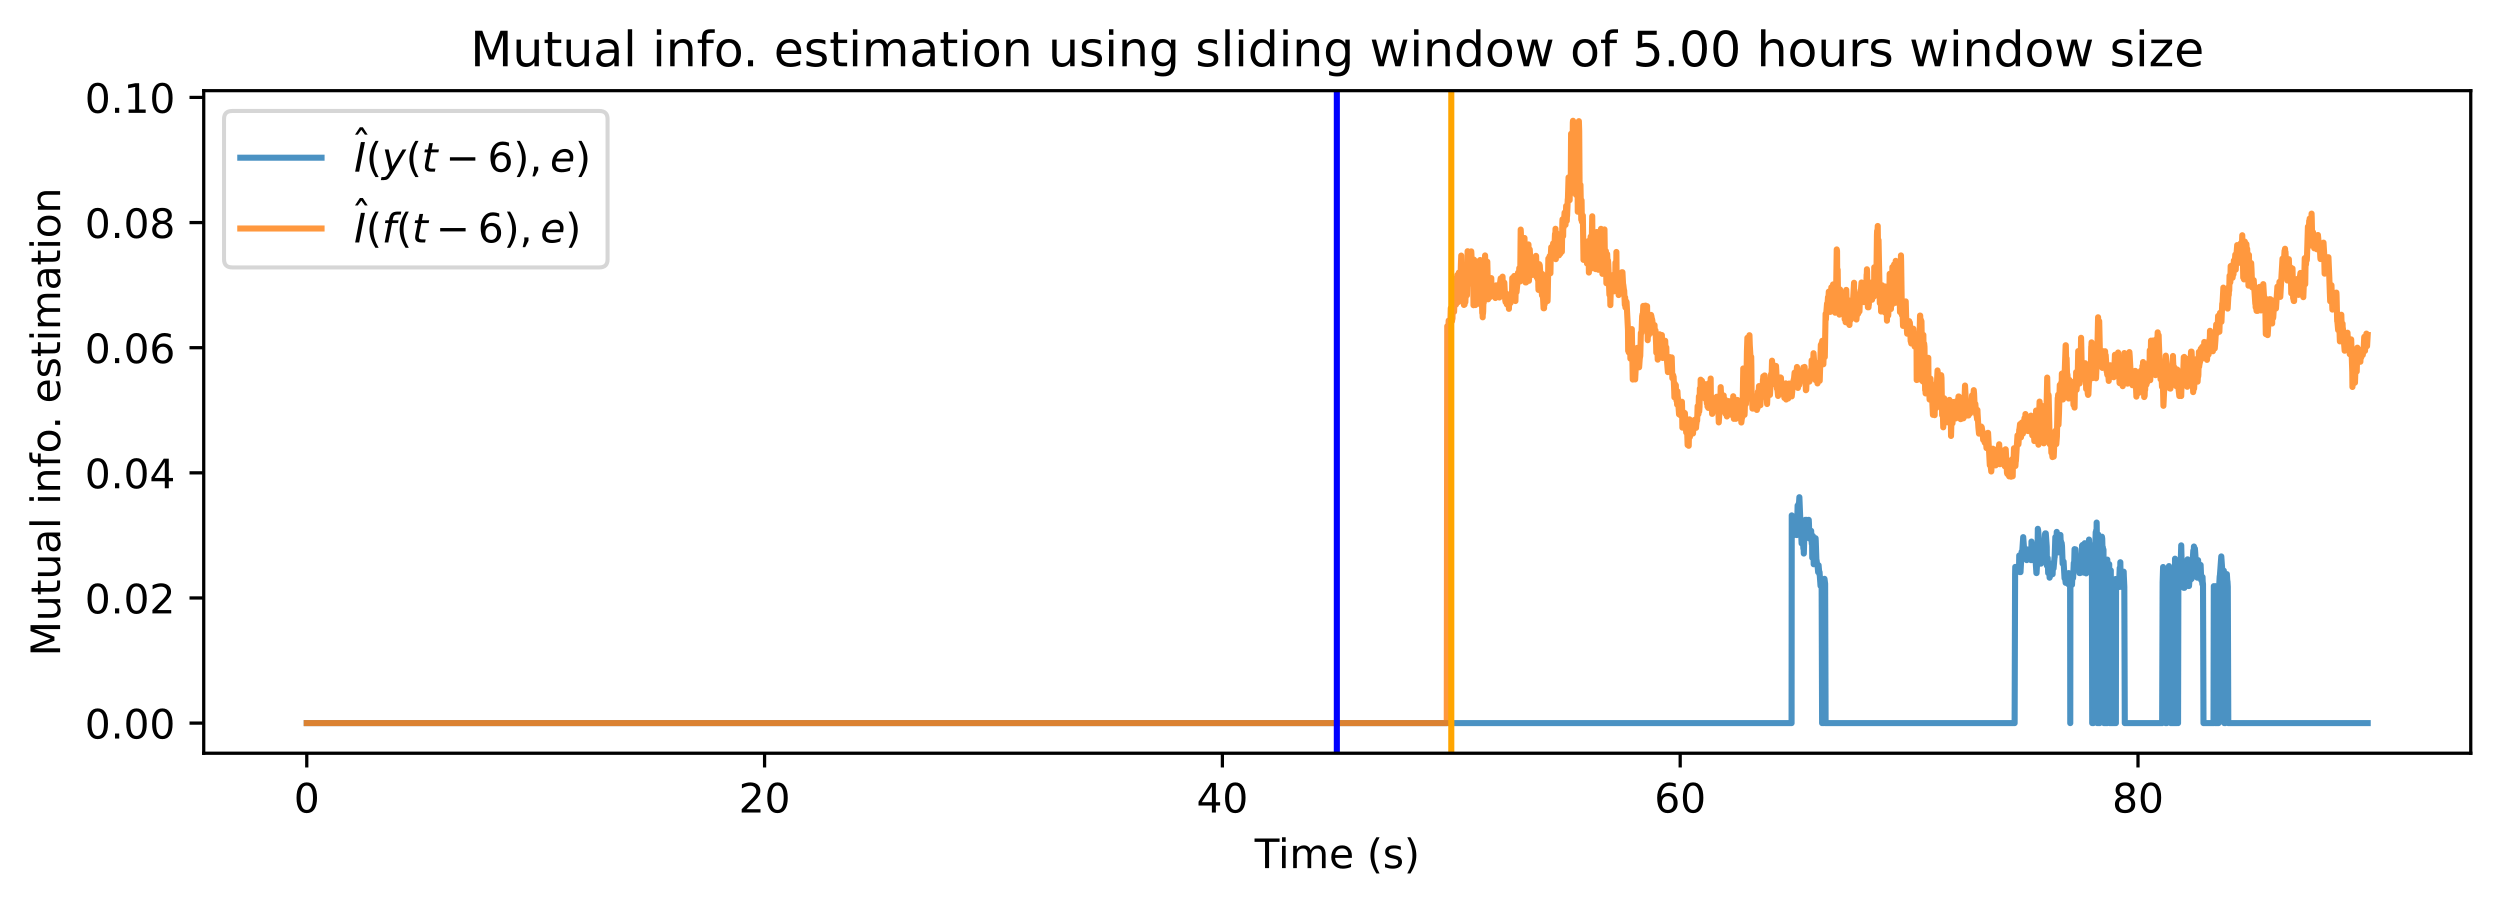 <?xml version="1.0" encoding="utf-8" standalone="no"?>
<!DOCTYPE svg PUBLIC "-//W3C//DTD SVG 1.1//EN"
  "http://www.w3.org/Graphics/SVG/1.1/DTD/svg11.dtd">
<!-- Created with matplotlib (https://matplotlib.org/) -->
<svg height="222.954pt" version="1.1" viewBox="0 0 615.344 222.954" width="615.344pt" xmlns="http://www.w3.org/2000/svg" xmlns:xlink="http://www.w3.org/1999/xlink">
 <defs>
  <style type="text/css">
*{stroke-linecap:butt;stroke-linejoin:round;}
  </style>
 </defs>
 <g id="figure_1">
  <g id="patch_1">
   <path d="M 0 222.954 
L 615.344 222.954 
L 615.344 0 
L 0 0 
z
" style="fill:#ffffff;"/>
  </g>
  <g id="axes_1">
   <g id="patch_2">
    <path d="M 50.144 185.398 
L 608.144 185.398 
L 608.144 22.318 
L 50.144 22.318 
z
" style="fill:#ffffff;"/>
   </g>
   <g id="matplotlib.axis_1">
    <g id="xtick_1">
     <g id="line2d_1">
      <defs>
       <path d="M 0 0 
L 0 3.5 
" id="mf5e1d4be24" style="stroke:#000000;stroke-width:0.8;"/>
      </defs>
      <g>
       <use style="stroke:#000000;stroke-width:0.8;" x="75.507" xlink:href="#mf5e1d4be24" y="185.398"/>
      </g>
     </g>
     <g id="text_1">
      <!-- 0 -->
      <defs>
       <path d="M 31.781 66.406 
Q 24.172 66.406 20.328 58.906 
Q 16.5 51.422 16.5 36.375 
Q 16.5 21.391 20.328 13.891 
Q 24.172 6.391 31.781 6.391 
Q 39.453 6.391 43.281 13.891 
Q 47.125 21.391 47.125 36.375 
Q 47.125 51.422 43.281 58.906 
Q 39.453 66.406 31.781 66.406 
z
M 31.781 74.219 
Q 44.047 74.219 50.516 64.516 
Q 56.984 54.828 56.984 36.375 
Q 56.984 17.969 50.516 8.266 
Q 44.047 -1.422 31.781 -1.422 
Q 19.531 -1.422 13.062 8.266 
Q 6.594 17.969 6.594 36.375 
Q 6.594 54.828 13.062 64.516 
Q 19.531 74.219 31.781 74.219 
z
" id="DejaVuSans-48"/>
      </defs>
      <g transform="translate(72.326 199.997)scale(0.1 -0.1)">
       <use xlink:href="#DejaVuSans-48"/>
      </g>
     </g>
    </g>
    <g id="xtick_2">
     <g id="line2d_2">
      <g>
       <use style="stroke:#000000;stroke-width:0.8;" x="188.191" xlink:href="#mf5e1d4be24" y="185.398"/>
      </g>
     </g>
     <g id="text_2">
      <!-- 20 -->
      <defs>
       <path d="M 19.188 8.297 
L 53.609 8.297 
L 53.609 0 
L 7.328 0 
L 7.328 8.297 
Q 12.938 14.109 22.625 23.891 
Q 32.328 33.688 34.812 36.531 
Q 39.547 41.844 41.422 45.531 
Q 43.312 49.219 43.312 52.781 
Q 43.312 58.594 39.234 62.25 
Q 35.156 65.922 28.609 65.922 
Q 23.969 65.922 18.812 64.312 
Q 13.672 62.703 7.812 59.422 
L 7.812 69.391 
Q 13.766 71.781 18.938 73 
Q 24.125 74.219 28.422 74.219 
Q 39.75 74.219 46.484 68.547 
Q 53.219 62.891 53.219 53.422 
Q 53.219 48.922 51.531 44.891 
Q 49.859 40.875 45.406 35.406 
Q 44.188 33.984 37.641 27.219 
Q 31.109 20.453 19.188 8.297 
z
" id="DejaVuSans-50"/>
      </defs>
      <g transform="translate(181.829 199.997)scale(0.1 -0.1)">
       <use xlink:href="#DejaVuSans-50"/>
       <use x="63.623" xlink:href="#DejaVuSans-48"/>
      </g>
     </g>
    </g>
    <g id="xtick_3">
     <g id="line2d_3">
      <g>
       <use style="stroke:#000000;stroke-width:0.8;" x="300.875" xlink:href="#mf5e1d4be24" y="185.398"/>
      </g>
     </g>
     <g id="text_3">
      <!-- 40 -->
      <defs>
       <path d="M 37.797 64.312 
L 12.891 25.391 
L 37.797 25.391 
z
M 35.203 72.906 
L 47.609 72.906 
L 47.609 25.391 
L 58.016 25.391 
L 58.016 17.188 
L 47.609 17.188 
L 47.609 0 
L 37.797 0 
L 37.797 17.188 
L 4.891 17.188 
L 4.891 26.703 
z
" id="DejaVuSans-52"/>
      </defs>
      <g transform="translate(294.512 199.997)scale(0.1 -0.1)">
       <use xlink:href="#DejaVuSans-52"/>
       <use x="63.623" xlink:href="#DejaVuSans-48"/>
      </g>
     </g>
    </g>
    <g id="xtick_4">
     <g id="line2d_4">
      <g>
       <use style="stroke:#000000;stroke-width:0.8;" x="413.559" xlink:href="#mf5e1d4be24" y="185.398"/>
      </g>
     </g>
     <g id="text_4">
      <!-- 60 -->
      <defs>
       <path d="M 33.016 40.375 
Q 26.375 40.375 22.484 35.828 
Q 18.609 31.297 18.609 23.391 
Q 18.609 15.531 22.484 10.953 
Q 26.375 6.391 33.016 6.391 
Q 39.656 6.391 43.531 10.953 
Q 47.406 15.531 47.406 23.391 
Q 47.406 31.297 43.531 35.828 
Q 39.656 40.375 33.016 40.375 
z
M 52.594 71.297 
L 52.594 62.312 
Q 48.875 64.062 45.094 64.984 
Q 41.312 65.922 37.594 65.922 
Q 27.828 65.922 22.672 59.328 
Q 17.531 52.734 16.797 39.406 
Q 19.672 43.656 24.016 45.922 
Q 28.375 48.188 33.594 48.188 
Q 44.578 48.188 50.953 41.516 
Q 57.328 34.859 57.328 23.391 
Q 57.328 12.156 50.688 5.359 
Q 44.047 -1.422 33.016 -1.422 
Q 20.359 -1.422 13.672 8.266 
Q 6.984 17.969 6.984 36.375 
Q 6.984 53.656 15.188 63.938 
Q 23.391 74.219 37.203 74.219 
Q 40.922 74.219 44.703 73.484 
Q 48.484 72.75 52.594 71.297 
z
" id="DejaVuSans-54"/>
      </defs>
      <g transform="translate(407.196 199.997)scale(0.1 -0.1)">
       <use xlink:href="#DejaVuSans-54"/>
       <use x="63.623" xlink:href="#DejaVuSans-48"/>
      </g>
     </g>
    </g>
    <g id="xtick_5">
     <g id="line2d_5">
      <g>
       <use style="stroke:#000000;stroke-width:0.8;" x="526.243" xlink:href="#mf5e1d4be24" y="185.398"/>
      </g>
     </g>
     <g id="text_5">
      <!-- 80 -->
      <defs>
       <path d="M 31.781 34.625 
Q 24.75 34.625 20.719 30.859 
Q 16.703 27.094 16.703 20.516 
Q 16.703 13.922 20.719 10.156 
Q 24.75 6.391 31.781 6.391 
Q 38.812 6.391 42.859 10.172 
Q 46.922 13.969 46.922 20.516 
Q 46.922 27.094 42.891 30.859 
Q 38.875 34.625 31.781 34.625 
z
M 21.922 38.812 
Q 15.578 40.375 12.031 44.719 
Q 8.5 49.078 8.5 55.328 
Q 8.5 64.062 14.719 69.141 
Q 20.953 74.219 31.781 74.219 
Q 42.672 74.219 48.875 69.141 
Q 55.078 64.062 55.078 55.328 
Q 55.078 49.078 51.531 44.719 
Q 48 40.375 41.703 38.812 
Q 48.828 37.156 52.797 32.312 
Q 56.781 27.484 56.781 20.516 
Q 56.781 9.906 50.312 4.234 
Q 43.844 -1.422 31.781 -1.422 
Q 19.734 -1.422 13.25 4.234 
Q 6.781 9.906 6.781 20.516 
Q 6.781 27.484 10.781 32.312 
Q 14.797 37.156 21.922 38.812 
z
M 18.312 54.391 
Q 18.312 48.734 21.844 45.562 
Q 25.391 42.391 31.781 42.391 
Q 38.141 42.391 41.719 45.562 
Q 45.312 48.734 45.312 54.391 
Q 45.312 60.062 41.719 63.234 
Q 38.141 66.406 31.781 66.406 
Q 25.391 66.406 21.844 63.234 
Q 18.312 60.062 18.312 54.391 
z
" id="DejaVuSans-56"/>
      </defs>
      <g transform="translate(519.88 199.997)scale(0.1 -0.1)">
       <use xlink:href="#DejaVuSans-56"/>
       <use x="63.623" xlink:href="#DejaVuSans-48"/>
      </g>
     </g>
    </g>
    <g id="text_6">
     <!-- Time (s) -->
     <defs>
      <path d="M -0.297 72.906 
L 61.375 72.906 
L 61.375 64.594 
L 35.5 64.594 
L 35.5 0 
L 25.594 0 
L 25.594 64.594 
L -0.297 64.594 
z
" id="DejaVuSans-84"/>
      <path d="M 9.422 54.688 
L 18.406 54.688 
L 18.406 0 
L 9.422 0 
z
M 9.422 75.984 
L 18.406 75.984 
L 18.406 64.594 
L 9.422 64.594 
z
" id="DejaVuSans-105"/>
      <path d="M 52 44.188 
Q 55.375 50.25 60.062 53.125 
Q 64.75 56 71.094 56 
Q 79.641 56 84.281 50.016 
Q 88.922 44.047 88.922 33.016 
L 88.922 0 
L 79.891 0 
L 79.891 32.719 
Q 79.891 40.578 77.094 44.375 
Q 74.312 48.188 68.609 48.188 
Q 61.625 48.188 57.562 43.547 
Q 53.516 38.922 53.516 30.906 
L 53.516 0 
L 44.484 0 
L 44.484 32.719 
Q 44.484 40.625 41.703 44.406 
Q 38.922 48.188 33.109 48.188 
Q 26.219 48.188 22.156 43.531 
Q 18.109 38.875 18.109 30.906 
L 18.109 0 
L 9.078 0 
L 9.078 54.688 
L 18.109 54.688 
L 18.109 46.188 
Q 21.188 51.219 25.484 53.609 
Q 29.781 56 35.688 56 
Q 41.656 56 45.828 52.969 
Q 50 49.953 52 44.188 
z
" id="DejaVuSans-109"/>
      <path d="M 56.203 29.594 
L 56.203 25.203 
L 14.891 25.203 
Q 15.484 15.922 20.484 11.062 
Q 25.484 6.203 34.422 6.203 
Q 39.594 6.203 44.453 7.469 
Q 49.312 8.734 54.109 11.281 
L 54.109 2.781 
Q 49.266 0.734 44.188 -0.344 
Q 39.109 -1.422 33.891 -1.422 
Q 20.797 -1.422 13.156 6.188 
Q 5.516 13.812 5.516 26.812 
Q 5.516 40.234 12.766 48.109 
Q 20.016 56 32.328 56 
Q 43.359 56 49.781 48.891 
Q 56.203 41.797 56.203 29.594 
z
M 47.219 32.234 
Q 47.125 39.594 43.094 43.984 
Q 39.062 48.391 32.422 48.391 
Q 24.906 48.391 20.391 44.141 
Q 15.875 39.891 15.188 32.172 
z
" id="DejaVuSans-101"/>
      <path id="DejaVuSans-32"/>
      <path d="M 31 75.875 
Q 24.469 64.656 21.281 53.656 
Q 18.109 42.672 18.109 31.391 
Q 18.109 20.125 21.312 9.062 
Q 24.516 -2 31 -13.188 
L 23.188 -13.188 
Q 15.875 -1.703 12.234 9.375 
Q 8.594 20.453 8.594 31.391 
Q 8.594 42.281 12.203 53.312 
Q 15.828 64.359 23.188 75.875 
z
" id="DejaVuSans-40"/>
      <path d="M 44.281 53.078 
L 44.281 44.578 
Q 40.484 46.531 36.375 47.5 
Q 32.281 48.484 27.875 48.484 
Q 21.188 48.484 17.844 46.438 
Q 14.5 44.391 14.5 40.281 
Q 14.5 37.156 16.891 35.375 
Q 19.281 33.594 26.516 31.984 
L 29.594 31.297 
Q 39.156 29.25 43.188 25.516 
Q 47.219 21.781 47.219 15.094 
Q 47.219 7.469 41.188 3.016 
Q 35.156 -1.422 24.609 -1.422 
Q 20.219 -1.422 15.453 -0.562 
Q 10.688 0.297 5.422 2 
L 5.422 11.281 
Q 10.406 8.688 15.234 7.391 
Q 20.062 6.109 24.812 6.109 
Q 31.156 6.109 34.562 8.281 
Q 37.984 10.453 37.984 14.406 
Q 37.984 18.062 35.516 20.016 
Q 33.062 21.969 24.703 23.781 
L 21.578 24.516 
Q 13.234 26.266 9.516 29.906 
Q 5.812 33.547 5.812 39.891 
Q 5.812 47.609 11.281 51.797 
Q 16.75 56 26.812 56 
Q 31.781 56 36.172 55.266 
Q 40.578 54.547 44.281 53.078 
z
" id="DejaVuSans-115"/>
      <path d="M 8.016 75.875 
L 15.828 75.875 
Q 23.141 64.359 26.781 53.312 
Q 30.422 42.281 30.422 31.391 
Q 30.422 20.453 26.781 9.375 
Q 23.141 -1.703 15.828 -13.188 
L 8.016 -13.188 
Q 14.5 -2 17.703 9.062 
Q 20.906 20.125 20.906 31.391 
Q 20.906 42.672 17.703 53.656 
Q 14.5 64.656 8.016 75.875 
z
" id="DejaVuSans-41"/>
     </defs>
     <g transform="translate(308.815 213.675)scale(0.1 -0.1)">
      <use xlink:href="#DejaVuSans-84"/>
      <use x="57.959" xlink:href="#DejaVuSans-105"/>
      <use x="85.742" xlink:href="#DejaVuSans-109"/>
      <use x="183.154" xlink:href="#DejaVuSans-101"/>
      <use x="244.678" xlink:href="#DejaVuSans-32"/>
      <use x="276.465" xlink:href="#DejaVuSans-40"/>
      <use x="315.479" xlink:href="#DejaVuSans-115"/>
      <use x="367.578" xlink:href="#DejaVuSans-41"/>
     </g>
    </g>
   </g>
   <g id="matplotlib.axis_2">
    <g id="ytick_1">
     <g id="line2d_6">
      <defs>
       <path d="M 0 0 
L -3.5 0 
" id="ma0cc8c57cc" style="stroke:#000000;stroke-width:0.8;"/>
      </defs>
      <g>
       <use style="stroke:#000000;stroke-width:0.8;" x="50.144" xlink:href="#ma0cc8c57cc" y="177.985"/>
      </g>
     </g>
     <g id="text_7">
      <!-- 0.00 -->
      <defs>
       <path d="M 10.688 12.406 
L 21 12.406 
L 21 0 
L 10.688 0 
z
" id="DejaVuSans-46"/>
      </defs>
      <g transform="translate(20.878 181.785)scale(0.1 -0.1)">
       <use xlink:href="#DejaVuSans-48"/>
       <use x="63.623" xlink:href="#DejaVuSans-46"/>
       <use x="95.41" xlink:href="#DejaVuSans-48"/>
       <use x="159.033" xlink:href="#DejaVuSans-48"/>
      </g>
     </g>
    </g>
    <g id="ytick_2">
     <g id="line2d_7">
      <g>
       <use style="stroke:#000000;stroke-width:0.8;" x="50.144" xlink:href="#ma0cc8c57cc" y="147.183"/>
      </g>
     </g>
     <g id="text_8">
      <!-- 0.02 -->
      <g transform="translate(20.878 150.983)scale(0.1 -0.1)">
       <use xlink:href="#DejaVuSans-48"/>
       <use x="63.623" xlink:href="#DejaVuSans-46"/>
       <use x="95.41" xlink:href="#DejaVuSans-48"/>
       <use x="159.033" xlink:href="#DejaVuSans-50"/>
      </g>
     </g>
    </g>
    <g id="ytick_3">
     <g id="line2d_8">
      <g>
       <use style="stroke:#000000;stroke-width:0.8;" x="50.144" xlink:href="#ma0cc8c57cc" y="116.381"/>
      </g>
     </g>
     <g id="text_9">
      <!-- 0.04 -->
      <g transform="translate(20.878 120.181)scale(0.1 -0.1)">
       <use xlink:href="#DejaVuSans-48"/>
       <use x="63.623" xlink:href="#DejaVuSans-46"/>
       <use x="95.41" xlink:href="#DejaVuSans-48"/>
       <use x="159.033" xlink:href="#DejaVuSans-52"/>
      </g>
     </g>
    </g>
    <g id="ytick_4">
     <g id="line2d_9">
      <g>
       <use style="stroke:#000000;stroke-width:0.8;" x="50.144" xlink:href="#ma0cc8c57cc" y="85.579"/>
      </g>
     </g>
     <g id="text_10">
      <!-- 0.06 -->
      <g transform="translate(20.878 89.379)scale(0.1 -0.1)">
       <use xlink:href="#DejaVuSans-48"/>
       <use x="63.623" xlink:href="#DejaVuSans-46"/>
       <use x="95.41" xlink:href="#DejaVuSans-48"/>
       <use x="159.033" xlink:href="#DejaVuSans-54"/>
      </g>
     </g>
    </g>
    <g id="ytick_5">
     <g id="line2d_10">
      <g>
       <use style="stroke:#000000;stroke-width:0.8;" x="50.144" xlink:href="#ma0cc8c57cc" y="54.777"/>
      </g>
     </g>
     <g id="text_11">
      <!-- 0.08 -->
      <g transform="translate(20.878 58.577)scale(0.1 -0.1)">
       <use xlink:href="#DejaVuSans-48"/>
       <use x="63.623" xlink:href="#DejaVuSans-46"/>
       <use x="95.41" xlink:href="#DejaVuSans-48"/>
       <use x="159.033" xlink:href="#DejaVuSans-56"/>
      </g>
     </g>
    </g>
    <g id="ytick_6">
     <g id="line2d_11">
      <g>
       <use style="stroke:#000000;stroke-width:0.8;" x="50.144" xlink:href="#ma0cc8c57cc" y="23.975"/>
      </g>
     </g>
     <g id="text_12">
      <!-- 0.10 -->
      <defs>
       <path d="M 12.406 8.297 
L 28.516 8.297 
L 28.516 63.922 
L 10.984 60.406 
L 10.984 69.391 
L 28.422 72.906 
L 38.281 72.906 
L 38.281 8.297 
L 54.391 8.297 
L 54.391 0 
L 12.406 0 
z
" id="DejaVuSans-49"/>
      </defs>
      <g transform="translate(20.878 27.775)scale(0.1 -0.1)">
       <use xlink:href="#DejaVuSans-48"/>
       <use x="63.623" xlink:href="#DejaVuSans-46"/>
       <use x="95.41" xlink:href="#DejaVuSans-49"/>
       <use x="159.033" xlink:href="#DejaVuSans-48"/>
      </g>
     </g>
    </g>
    <g id="text_13">
     <!-- Mutual info. estimation -->
     <defs>
      <path d="M 9.812 72.906 
L 24.516 72.906 
L 43.109 23.297 
L 61.812 72.906 
L 76.516 72.906 
L 76.516 0 
L 66.891 0 
L 66.891 64.016 
L 48.094 14.016 
L 38.188 14.016 
L 19.391 64.016 
L 19.391 0 
L 9.812 0 
z
" id="DejaVuSans-77"/>
      <path d="M 8.5 21.578 
L 8.5 54.688 
L 17.484 54.688 
L 17.484 21.922 
Q 17.484 14.156 20.5 10.266 
Q 23.531 6.391 29.594 6.391 
Q 36.859 6.391 41.078 11.031 
Q 45.312 15.672 45.312 23.688 
L 45.312 54.688 
L 54.297 54.688 
L 54.297 0 
L 45.312 0 
L 45.312 8.406 
Q 42.047 3.422 37.719 1 
Q 33.406 -1.422 27.688 -1.422 
Q 18.266 -1.422 13.375 4.438 
Q 8.5 10.297 8.5 21.578 
z
M 31.109 56 
z
" id="DejaVuSans-117"/>
      <path d="M 18.312 70.219 
L 18.312 54.688 
L 36.812 54.688 
L 36.812 47.703 
L 18.312 47.703 
L 18.312 18.016 
Q 18.312 11.328 20.141 9.422 
Q 21.969 7.516 27.594 7.516 
L 36.812 7.516 
L 36.812 0 
L 27.594 0 
Q 17.188 0 13.234 3.875 
Q 9.281 7.766 9.281 18.016 
L 9.281 47.703 
L 2.688 47.703 
L 2.688 54.688 
L 9.281 54.688 
L 9.281 70.219 
z
" id="DejaVuSans-116"/>
      <path d="M 34.281 27.484 
Q 23.391 27.484 19.188 25 
Q 14.984 22.516 14.984 16.5 
Q 14.984 11.719 18.141 8.906 
Q 21.297 6.109 26.703 6.109 
Q 34.188 6.109 38.703 11.406 
Q 43.219 16.703 43.219 25.484 
L 43.219 27.484 
z
M 52.203 31.203 
L 52.203 0 
L 43.219 0 
L 43.219 8.297 
Q 40.141 3.328 35.547 0.953 
Q 30.953 -1.422 24.312 -1.422 
Q 15.922 -1.422 10.953 3.297 
Q 6 8.016 6 15.922 
Q 6 25.141 12.172 29.828 
Q 18.359 34.516 30.609 34.516 
L 43.219 34.516 
L 43.219 35.406 
Q 43.219 41.609 39.141 45 
Q 35.062 48.391 27.688 48.391 
Q 23 48.391 18.547 47.266 
Q 14.109 46.141 10.016 43.891 
L 10.016 52.203 
Q 14.938 54.109 19.578 55.047 
Q 24.219 56 28.609 56 
Q 40.484 56 46.344 49.844 
Q 52.203 43.703 52.203 31.203 
z
" id="DejaVuSans-97"/>
      <path d="M 9.422 75.984 
L 18.406 75.984 
L 18.406 0 
L 9.422 0 
z
" id="DejaVuSans-108"/>
      <path d="M 54.891 33.016 
L 54.891 0 
L 45.906 0 
L 45.906 32.719 
Q 45.906 40.484 42.875 44.328 
Q 39.844 48.188 33.797 48.188 
Q 26.516 48.188 22.312 43.547 
Q 18.109 38.922 18.109 30.906 
L 18.109 0 
L 9.078 0 
L 9.078 54.688 
L 18.109 54.688 
L 18.109 46.188 
Q 21.344 51.125 25.703 53.562 
Q 30.078 56 35.797 56 
Q 45.219 56 50.047 50.172 
Q 54.891 44.344 54.891 33.016 
z
" id="DejaVuSans-110"/>
      <path d="M 37.109 75.984 
L 37.109 68.5 
L 28.516 68.5 
Q 23.688 68.5 21.797 66.547 
Q 19.922 64.594 19.922 59.516 
L 19.922 54.688 
L 34.719 54.688 
L 34.719 47.703 
L 19.922 47.703 
L 19.922 0 
L 10.891 0 
L 10.891 47.703 
L 2.297 47.703 
L 2.297 54.688 
L 10.891 54.688 
L 10.891 58.5 
Q 10.891 67.625 15.141 71.797 
Q 19.391 75.984 28.609 75.984 
z
" id="DejaVuSans-102"/>
      <path d="M 30.609 48.391 
Q 23.391 48.391 19.188 42.75 
Q 14.984 37.109 14.984 27.297 
Q 14.984 17.484 19.156 11.844 
Q 23.344 6.203 30.609 6.203 
Q 37.797 6.203 41.984 11.859 
Q 46.188 17.531 46.188 27.297 
Q 46.188 37.016 41.984 42.703 
Q 37.797 48.391 30.609 48.391 
z
M 30.609 56 
Q 42.328 56 49.016 48.375 
Q 55.719 40.766 55.719 27.297 
Q 55.719 13.875 49.016 6.219 
Q 42.328 -1.422 30.609 -1.422 
Q 18.844 -1.422 12.172 6.219 
Q 5.516 13.875 5.516 27.297 
Q 5.516 40.766 12.172 48.375 
Q 18.844 56 30.609 56 
z
" id="DejaVuSans-111"/>
     </defs>
     <g transform="translate(14.798 161.522)rotate(-90)scale(0.1 -0.1)">
      <use xlink:href="#DejaVuSans-77"/>
      <use x="86.279" xlink:href="#DejaVuSans-117"/>
      <use x="149.658" xlink:href="#DejaVuSans-116"/>
      <use x="188.867" xlink:href="#DejaVuSans-117"/>
      <use x="252.246" xlink:href="#DejaVuSans-97"/>
      <use x="313.525" xlink:href="#DejaVuSans-108"/>
      <use x="341.309" xlink:href="#DejaVuSans-32"/>
      <use x="373.096" xlink:href="#DejaVuSans-105"/>
      <use x="400.879" xlink:href="#DejaVuSans-110"/>
      <use x="464.258" xlink:href="#DejaVuSans-102"/>
      <use x="499.463" xlink:href="#DejaVuSans-111"/>
      <use x="558.895" xlink:href="#DejaVuSans-46"/>
      <use x="590.682" xlink:href="#DejaVuSans-32"/>
      <use x="622.469" xlink:href="#DejaVuSans-101"/>
      <use x="683.992" xlink:href="#DejaVuSans-115"/>
      <use x="736.092" xlink:href="#DejaVuSans-116"/>
      <use x="775.301" xlink:href="#DejaVuSans-105"/>
      <use x="803.084" xlink:href="#DejaVuSans-109"/>
      <use x="900.496" xlink:href="#DejaVuSans-97"/>
      <use x="961.775" xlink:href="#DejaVuSans-116"/>
      <use x="1000.984" xlink:href="#DejaVuSans-105"/>
      <use x="1028.768" xlink:href="#DejaVuSans-111"/>
      <use x="1089.949" xlink:href="#DejaVuSans-110"/>
     </g>
    </g>
   </g>
   <g id="line2d_12">
    <path clip-path="url(#pcc6dbef5e8)" d="M 75.507 177.985 
L 440.975 177.985 
L 441.015 126.855 
L 441.093 126.982 
L 441.171 126.982 
L 441.288 127.601 
L 441.367 127.601 
L 441.641 131.696 
L 441.797 129.064 
L 441.875 129.064 
L 442.032 129.78 
L 442.188 129.78 
L 442.267 131.696 
L 442.306 130.989 
L 442.462 124.411 
L 442.501 125.147 
L 442.619 130.989 
L 442.775 123.743 
L 442.814 123.743 
L 442.893 122.38 
L 443.167 129.064 
L 443.245 129.064 
L 443.441 133.756 
L 443.558 133.669 
L 443.714 131.793 
L 443.871 135.014 
L 443.949 135.014 
L 443.988 136.252 
L 444.184 129.337 
L 444.341 127.954 
L 444.419 129.936 
L 444.497 129.24 
L 444.536 129.24 
L 444.654 127.954 
L 444.849 131.928 
L 445.006 129.337 
L 445.123 129.337 
L 445.201 127.954 
L 445.24 128.601 
L 445.358 132.547 
L 445.436 131.928 
L 445.554 131.928 
L 445.593 131.3 
L 445.632 132.596 
L 445.671 130.662 
L 445.788 130.662 
L 445.945 133.824 
L 445.984 132.547 
L 446.023 133.156 
L 446.062 137.28 
L 446.101 133.214 
L 446.219 131.928 
L 446.336 134.423 
L 446.414 138.881 
L 446.571 133.756 
L 446.688 133.756 
L 446.806 138.356 
L 446.884 132.479 
L 446.923 133.079 
L 447.08 137.823 
L 447.119 137.823 
L 447.275 139.014 
L 447.353 139.014 
L 447.51 140.824 
L 447.549 140.3 
L 447.627 139.128 
L 447.667 139.662 
L 447.823 141.339 
L 447.862 140.824 
L 447.901 141.453 
L 448.097 144.198 
L 448.136 142.586 
L 448.214 143.092 
L 448.371 143.196 
L 448.488 177.985 
L 448.606 143.701 
L 448.762 144.685 
L 448.801 144.685 
L 448.919 177.985 
L 449.036 142.586 
L 449.075 142.473 
L 449.232 143.701 
L 449.349 177.985 
L 495.874 177.985 
L 495.991 141.339 
L 496.03 139.538 
L 496.109 139.662 
L 496.265 140.824 
L 496.304 140.824 
L 496.422 140.3 
L 496.461 140.3 
L 496.578 139.766 
L 496.696 140.3 
L 496.735 140.3 
L 496.891 139.223 
L 496.969 139.223 
L 497.009 136.727 
L 497.048 139.223 
L 497.165 140.824 
L 497.204 140.3 
L 497.243 139.766 
L 497.283 140.3 
L 497.322 140.824 
L 497.596 135.792 
L 497.713 136.325 
L 497.987 132.209 
L 498.3 136.468 
L 498.691 136.468 
L 498.848 137.871 
L 499.043 135.245 
L 499.082 135.245 
L 499.2 135.962 
L 499.356 135.962 
L 499.474 136.468 
L 499.63 136.468 
L 499.709 135.962 
L 499.904 137.871 
L 499.982 137.365 
L 500.022 133.299 
L 500.061 137.871 
L 500.256 136.153 
L 500.335 137.537 
L 500.413 137.012 
L 500.53 137.537 
L 500.726 135.629 
L 500.843 137.012 
L 500.882 136.479 
L 500.922 136.479 
L 500.961 137.012 
L 501 134.086 
L 501.039 138.052 
L 501.078 138.558 
L 501.235 141.056 
L 501.274 141.056 
L 501.508 136.668 
L 501.587 130.158 
L 501.665 130.55 
L 501.978 134.548 
L 502.017 134.548 
L 502.095 133.185 
L 502.135 134.245 
L 502.174 134.245 
L 502.252 138.729 
L 502.291 134.763 
L 502.33 138.729 
L 502.369 138.729 
L 502.565 136.668 
L 502.643 136.668 
L 502.8 138.052 
L 502.995 135.447 
L 503.152 135.447 
L 503.23 136.153 
L 503.348 131.472 
L 503.426 131.28 
L 503.465 131.795 
L 503.504 131.28 
L 503.543 131.28 
L 503.778 134.602 
L 503.817 139.234 
L 503.895 138.052 
L 503.934 138.052 
L 504.013 137.365 
L 504.13 141.056 
L 504.169 140.559 
L 504.208 140.559 
L 504.326 139.396 
L 504.365 139.902 
L 504.404 139.902 
L 504.482 142.191 
L 504.639 141.703 
L 504.795 138.729 
L 504.913 138.729 
L 504.991 139.234 
L 505.069 138.729 
L 505.226 141.339 
L 505.265 140.186 
L 505.304 140.053 
L 505.343 139.396 
L 505.421 139.902 
L 505.461 139.902 
L 505.695 137.174 
L 505.734 137.174 
L 505.891 132.209 
L 505.93 132.743 
L 505.969 132.743 
L 506.087 132.209 
L 506.165 132.209 
L 506.204 131.997 
L 506.243 130.92 
L 506.282 132.209 
L 506.4 134.206 
L 506.439 133.672 
L 506.478 134.206 
L 506.517 134.206 
L 506.595 135.962 
L 506.634 135.245 
L 506.791 132.946 
L 506.83 133.672 
L 506.947 134.206 
L 506.987 134.206 
L 507.143 131.666 
L 507.221 133.672 
L 507.26 133.129 
L 507.417 134.922 
L 507.456 133.672 
L 507.534 134.389 
L 507.691 138.729 
L 507.73 138.214 
L 507.808 138.214 
L 507.847 138.729 
L 507.887 138.214 
L 507.926 138.214 
L 508.16 142.342 
L 508.2 141.703 
L 508.278 142.191 
L 508.434 143.457 
L 508.865 143.457 
L 508.982 141.543 
L 509.06 143.776 
L 509.1 143.307 
L 509.178 141.056 
L 509.217 141.703 
L 509.373 143.457 
L 509.413 142.829 
L 509.53 144.554 
L 509.569 177.985 
L 509.608 144.554 
L 509.843 141.703 
L 510 143.935 
L 510.117 141.207 
L 510.234 142.342 
L 510.273 142.191 
L 510.43 138.558 
L 510.469 139.234 
L 510.508 139.902 
L 510.626 135.159 
L 510.665 136.971 
L 510.743 136.611 
L 510.86 135.218 
L 511.056 138.475 
L 511.095 138.475 
L 511.134 138.953 
L 511.173 138.325 
L 511.213 138.325 
L 511.291 137.209 
L 511.33 137.419 
L 511.408 139.896 
L 511.486 139.703 
L 511.643 137.619 
L 511.682 138.093 
L 511.839 141.056 
L 511.917 141.056 
L 511.956 140.559 
L 511.995 141.056 
L 512.073 137.249 
L 512.113 137.897 
L 512.23 138.161 
L 512.269 138.161 
L 512.347 139.127 
L 512.386 138.489 
L 512.465 134.287 
L 512.504 134.625 
L 512.582 134.138 
L 512.699 139.651 
L 512.739 139.501 
L 512.778 139.501 
L 512.856 139.332 
L 512.895 140.954 
L 512.934 139.04 
L 512.973 139.04 
L 513.091 137.687 
L 513.13 133.701 
L 513.208 136.004 
L 513.286 137.744 
L 513.326 137.683 
L 513.365 136.177 
L 513.482 141.135 
L 513.639 138.156 
L 513.678 138.156 
L 513.873 140.292 
L 514.108 134.808 
L 514.147 136.611 
L 514.186 132.805 
L 514.265 135.184 
L 514.382 135.184 
L 514.499 139.066 
L 514.617 134.148 
L 514.656 135.152 
L 514.852 136.003 
L 514.891 137.231 
L 514.969 177.985 
L 515.008 138.276 
L 515.047 177.985 
L 515.243 177.985 
L 515.321 135.001 
L 515.36 136.248 
L 515.439 136.418 
L 515.478 138.246 
L 515.556 137.033 
L 515.595 137.033 
L 515.634 137.407 
L 515.83 131.006 
L 515.869 131.615 
L 515.908 134.273 
L 515.947 130.546 
L 516.025 133.211 
L 516.065 128.621 
L 516.104 131.08 
L 516.143 134.82 
L 516.182 132.76 
L 516.221 177.985 
L 516.26 134.794 
L 516.338 132.677 
L 516.378 134.794 
L 516.417 131.651 
L 516.456 131.545 
L 516.573 177.985 
L 516.808 177.985 
L 516.847 139.809 
L 516.925 140.988 
L 517.043 137.462 
L 517.121 140.988 
L 517.16 139.936 
L 517.356 132.099 
L 517.434 132.57 
L 517.552 136.833 
L 517.591 134.698 
L 517.669 135.987 
L 517.708 135.987 
L 517.747 135.293 
L 517.865 177.985 
L 518.178 177.985 
L 518.217 140.892 
L 518.256 177.985 
L 518.647 177.985 
L 518.686 137.738 
L 518.765 141.188 
L 518.804 141.188 
L 518.921 140.31 
L 519.038 141.143 
L 519.078 141.143 
L 519.156 138.861 
L 519.273 177.985 
L 519.508 177.985 
L 519.547 140.397 
L 519.586 177.985 
L 520.486 177.985 
L 520.604 143.617 
L 520.721 142.518 
L 520.76 143.617 
L 520.799 177.985 
L 520.838 144.041 
L 520.878 144.041 
L 520.917 143.617 
L 520.956 144.275 
L 520.995 144.49 
L 521.191 142.95 
L 521.425 144.49 
L 521.543 144.49 
L 521.621 142.743 
L 521.738 139.802 
L 521.856 141.399 
L 521.895 138.39 
L 521.934 141.399 
L 522.13 144.455 
L 522.169 144.455 
L 522.286 142.95 
L 522.364 143.374 
L 522.482 142.518 
L 522.599 143.617 
L 522.717 140.712 
L 522.756 141.841 
L 522.873 144.455 
L 522.99 177.985 
L 532.186 177.985 
L 532.303 143.401 
L 532.421 139.565 
L 532.538 140.948 
L 532.655 140.948 
L 532.734 142.292 
L 532.773 141.165 
L 532.812 140.697 
L 532.851 141.364 
L 532.929 144.554 
L 533.047 177.985 
L 533.321 177.985 
L 533.438 143.598 
L 533.477 143.598 
L 533.516 143.138 
L 533.555 143.598 
L 533.595 144.048 
L 533.634 143.598 
L 533.868 139.333 
L 534.025 144.236 
L 534.103 143.138 
L 534.181 144.404 
L 534.299 177.985 
L 535.277 177.985 
L 535.355 137.514 
L 535.394 144.554 
L 535.512 177.985 
L 535.551 177.985 
L 535.59 144.404 
L 535.629 177.985 
L 535.708 177.985 
L 535.825 143.776 
L 535.942 144.686 
L 536.021 144.236 
L 536.099 177.985 
L 536.177 144.048 
L 536.216 144.49 
L 536.294 144.49 
L 536.412 144.048 
L 536.49 139.802 
L 536.529 141.165 
L 536.568 143.138 
L 536.647 142.292 
L 536.764 138.399 
L 536.881 134.232 
L 537.038 140.712 
L 537.194 140.712 
L 537.312 140.262 
L 537.39 141.625 
L 537.507 144.686 
L 537.664 144.686 
L 537.742 139.565 
L 537.781 140.262 
L 537.899 143.401 
L 538.055 138.636 
L 538.173 143.598 
L 538.251 142.021 
L 538.329 142.021 
L 538.407 140.218 
L 538.447 137.671 
L 538.486 139.333 
L 538.642 144.236 
L 538.799 144.236 
L 538.955 142.021 
L 539.19 142.021 
L 539.229 142.669 
L 539.268 142.021 
L 539.307 142.021 
L 539.425 142.49 
L 539.855 135.521 
L 539.894 136.248 
L 539.933 136.248 
L 540.012 134.519 
L 540.051 135.245 
L 540.168 136.248 
L 540.247 135.025 
L 540.286 135.521 
L 540.481 138.367 
L 540.599 138.367 
L 540.716 140.886 
L 540.833 142.191 
L 540.873 142.191 
L 541.029 137.871 
L 541.146 139.541 
L 541.186 138.855 
L 541.342 142.191 
L 541.616 139.054 
L 541.655 139.054 
L 541.812 142.829 
L 541.929 142.191 
L 541.968 142.191 
L 542.086 143.776 
L 542.125 142.021 
L 542.164 143.138 
L 542.242 143.776 
L 542.36 177.985 
L 544.825 177.985 
L 544.903 144.275 
L 544.942 144.698 
L 545.099 144.698 
L 545.216 177.985 
L 545.255 144.275 
L 545.294 177.985 
L 546.077 177.985 
L 546.155 144.041 
L 546.194 144.698 
L 546.351 141.841 
L 546.39 141.841 
L 546.742 136.956 
L 546.938 139.751 
L 547.016 141.154 
L 547.094 140.712 
L 547.133 140.712 
L 547.251 142.95 
L 547.29 144.275 
L 547.329 142.273 
L 547.368 140.457 
L 547.407 141.841 
L 547.446 144.275 
L 547.485 177.985 
L 547.525 144.275 
L 547.603 143.842 
L 547.642 144.275 
L 547.72 177.985 
L 547.838 143.374 
L 547.955 143.374 
L 548.112 141.313 
L 548.229 143.111 
L 548.268 143.111 
L 548.346 144.455 
L 548.464 177.985 
L 582.78 177.985 
L 582.78 177.985 
" style="fill:none;stroke:#1f77b4;stroke-linecap:square;stroke-opacity:0.8;stroke-width:1.5;"/>
   </g>
   <g id="line2d_13">
    <path clip-path="url(#pcc6dbef5e8)" d="M 75.507 177.985 
L 356.104 177.985 
L 356.221 80.279 
L 356.417 83.386 
L 356.573 78.902 
L 356.613 79.837 
L 356.769 81.757 
L 356.847 81.472 
L 356.886 82.052 
L 356.926 81.472 
L 357.082 75.871 
L 357.16 75.871 
L 357.278 78.078 
L 357.317 78.078 
L 357.356 77.479 
L 357.395 79.024 
L 357.473 78.424 
L 357.513 78.424 
L 357.552 74.843 
L 357.63 75.11 
L 357.669 75.821 
L 357.708 74.946 
L 357.747 75.555 
L 357.826 75.555 
L 357.904 76.745 
L 358.178 68.622 
L 358.334 74.644 
L 358.373 74.972 
L 358.452 73.68 
L 358.491 74.659 
L 358.53 74.659 
L 358.569 73.68 
L 358.686 67.704 
L 358.843 73.704 
L 358.882 72.422 
L 358.921 72.762 
L 358.96 74.34 
L 358.999 72.762 
L 359.078 67.094 
L 359.117 70.453 
L 359.195 68.128 
L 359.352 74.092 
L 359.586 64.98 
L 359.665 62.907 
L 359.704 64.641 
L 359.86 72.531 
L 359.899 72.883 
L 360.056 65.599 
L 360.212 70.816 
L 360.33 75.059 
L 360.408 74.368 
L 360.447 74.368 
L 360.486 74.958 
L 360.525 74.368 
L 360.682 74.368 
L 360.878 69.16 
L 360.995 69.16 
L 361.073 72.689 
L 361.112 70.396 
L 361.152 69.413 
L 361.23 61.833 
L 361.269 62.452 
L 361.543 69.413 
L 361.582 69.413 
L 361.699 69.787 
L 361.778 69.787 
L 361.934 62.176 
L 361.973 62.907 
L 362.052 65.608 
L 362.13 61.878 
L 362.169 62.497 
L 362.325 67.5 
L 362.365 64.574 
L 362.443 65.266 
L 362.482 65.266 
L 362.599 66.557 
L 362.678 75.126 
L 362.717 71.616 
L 362.795 63.9 
L 362.834 64.31 
L 363.069 74.389 
L 363.147 75.088 
L 363.225 69.87 
L 363.265 64.305 
L 363.343 66.723 
L 363.382 67.395 
L 363.421 66.345 
L 363.538 72.151 
L 363.578 71.772 
L 363.617 72.014 
L 363.851 64.488 
L 363.93 71.392 
L 364.008 74.772 
L 364.047 73.378 
L 364.125 66.085 
L 364.165 67.053 
L 364.204 67.508 
L 364.321 64 
L 364.36 64.154 
L 364.478 72.776 
L 364.517 72.222 
L 364.595 67.55 
L 364.634 69.788 
L 364.673 69.336 
L 364.83 77.03 
L 364.908 77.03 
L 364.947 78.105 
L 364.986 76.319 
L 365.025 77.2 
L 365.064 76.638 
L 365.143 73.393 
L 365.182 74.598 
L 365.221 74.377 
L 365.378 69.691 
L 365.534 62.874 
L 365.651 69.447 
L 365.691 68.676 
L 365.847 72.285 
L 366.082 64.411 
L 366.238 71.284 
L 366.277 73.663 
L 366.356 73.102 
L 366.395 73.102 
L 366.512 70.801 
L 366.63 71.993 
L 366.669 71.144 
L 366.786 73.102 
L 366.864 68.775 
L 366.943 71.659 
L 367.021 71.659 
L 367.06 68.455 
L 367.099 71.164 
L 367.217 71.164 
L 367.256 70.593 
L 367.295 71.164 
L 367.412 71.726 
L 367.53 70.824 
L 367.569 70.824 
L 367.686 71.726 
L 367.725 71.726 
L 367.804 70.954 
L 367.921 71.845 
L 367.999 71.341 
L 368.077 73.356 
L 368.117 72.211 
L 368.273 70.229 
L 368.39 72.133 
L 368.43 72.133 
L 368.547 73.003 
L 368.586 73.003 
L 368.704 71.281 
L 368.782 72.352 
L 368.821 71.834 
L 368.977 72.451 
L 369.017 72.451 
L 369.056 73.222 
L 369.212 69.691 
L 369.369 68.52 
L 369.525 70.903 
L 369.603 71.012 
L 369.643 70.22 
L 369.682 71.012 
L 369.721 70.903 
L 369.838 68.095 
L 369.956 72.936 
L 369.995 72.365 
L 370.269 69.567 
L 370.503 74.003 
L 370.543 74.003 
L 370.582 74.356 
L 370.699 73.034 
L 370.738 73.034 
L 370.777 72.242 
L 370.895 74.927 
L 370.973 74.927 
L 371.012 74.356 
L 371.051 74.927 
L 371.208 74.927 
L 371.286 73.286 
L 371.325 74.057 
L 371.403 76.025 
L 371.443 74.584 
L 371.795 74.584 
L 371.912 72.714 
L 371.951 73.703 
L 372.108 73.703 
L 372.186 71.138 
L 372.225 68.436 
L 372.264 70.346 
L 372.303 71.421 
L 372.343 69.534 
L 372.46 68.953 
L 372.577 70.84 
L 372.695 67.925 
L 372.734 69.434 
L 372.812 69.337 
L 372.851 69.337 
L 372.89 69.927 
L 373.008 74.095 
L 373.086 69.766 
L 373.125 71.892 
L 373.282 71.892 
L 373.556 68.961 
L 373.595 68.961 
L 373.634 67.12 
L 373.712 67.509 
L 373.751 68.128 
L 373.79 67.205 
L 373.829 67.205 
L 373.869 68.414 
L 373.908 66.825 
L 373.947 65.992 
L 373.986 67.02 
L 374.025 67.02 
L 374.064 66.392 
L 374.103 66.677 
L 374.142 69.28 
L 374.182 68.004 
L 374.299 56.502 
L 374.338 57.121 
L 374.612 68.652 
L 374.651 68.604 
L 374.769 58.582 
L 374.808 63.547 
L 374.925 68.828 
L 375.042 68.828 
L 375.238 58.582 
L 375.395 68.947 
L 375.434 68.947 
L 375.473 69.519 
L 375.512 68.947 
L 375.551 68.947 
L 375.629 69.519 
L 375.786 65.69 
L 375.864 65.69 
L 375.903 67.655 
L 375.982 66.364 
L 376.021 65.792 
L 376.06 60.509 
L 376.099 65.792 
L 376.138 66.949 
L 376.216 60.167 
L 376.255 61.64 
L 376.334 69.118 
L 376.373 67.97 
L 376.49 65.358 
L 376.529 61.393 
L 376.608 62.866 
L 376.725 66.194 
L 376.764 66.194 
L 376.842 66.775 
L 376.882 66.545 
L 376.96 65.335 
L 376.999 66.195 
L 377.038 66.766 
L 377.116 64.214 
L 377.155 64.503 
L 377.273 67.662 
L 377.312 67.408 
L 377.468 65.655 
L 377.508 65.682 
L 377.547 66.275 
L 377.586 65.654 
L 377.664 65.654 
L 377.821 67.427 
L 377.86 67.412 
L 377.899 67.364 
L 378.055 62.972 
L 378.095 63.02 
L 378.251 68.289 
L 378.368 67.721 
L 378.525 68.849 
L 378.564 68.283 
L 378.603 65.05 
L 378.642 70.489 
L 378.681 71.364 
L 378.721 71.307 
L 378.877 65.026 
L 378.995 65.321 
L 379.229 68.798 
L 379.268 68.798 
L 379.386 71.343 
L 379.425 69.396 
L 379.464 71.818 
L 379.542 72.715 
L 379.621 67.429 
L 379.66 70.762 
L 379.934 75.881 
L 379.973 74.381 
L 380.012 73.615 
L 380.051 75.881 
L 380.09 72.125 
L 380.129 72.278 
L 380.208 74.889 
L 380.247 74.329 
L 380.325 74.485 
L 380.442 70.446 
L 380.521 71.254 
L 380.56 68.696 
L 380.599 69.945 
L 380.677 73.029 
L 380.716 72.792 
L 380.794 70.525 
L 380.834 71.343 
L 380.912 74.093 
L 380.951 72.948 
L 381.029 68.696 
L 381.108 63.637 
L 381.147 65.055 
L 381.303 63.846 
L 381.381 63.846 
L 381.421 63.028 
L 381.46 63.968 
L 381.616 67.267 
L 381.694 63.276 
L 381.812 60.855 
L 381.851 60.855 
L 382.007 62.611 
L 382.047 62.611 
L 382.281 59.901 
L 382.321 61.441 
L 382.36 60.022 
L 382.399 59.974 
L 382.516 63.403 
L 382.712 58.138 
L 382.751 57.529 
L 382.829 60.022 
L 382.868 56.31 
L 382.907 59.375 
L 382.947 63.789 
L 383.025 61.904 
L 383.103 57.331 
L 383.142 59.795 
L 383.22 57.569 
L 383.377 61.223 
L 383.455 60.842 
L 383.494 62.035 
L 383.612 57.974 
L 383.729 62.846 
L 383.886 60.289 
L 384.003 62.442 
L 384.042 62.442 
L 384.081 59.497 
L 384.16 60.004 
L 384.238 60.004 
L 384.277 58.916 
L 384.316 60.004 
L 384.355 61.174 
L 384.434 61.966 
L 384.551 54.702 
L 384.59 53.985 
L 384.747 58.114 
L 384.786 55.192 
L 384.864 55.995 
L 385.099 52.339 
L 385.255 54.802 
L 385.333 55.348 
L 385.49 50.689 
L 385.529 50.837 
L 385.647 54.366 
L 385.686 53.151 
L 385.725 53.151 
L 385.881 49.047 
L 385.92 49.047 
L 386.077 43.669 
L 386.116 43.669 
L 386.351 49.267 
L 386.39 46.71 
L 386.468 47.88 
L 386.625 43.436 
L 386.703 32.919 
L 386.742 32.997 
L 386.899 46.366 
L 386.938 46.366 
L 387.016 41.582 
L 387.133 30.193 
L 387.173 29.731 
L 387.212 29.822 
L 387.368 42.453 
L 387.407 42.9 
L 387.564 46.582 
L 387.681 46.582 
L 387.759 45.614 
L 387.916 47.952 
L 387.994 46.49 
L 388.151 41.959 
L 388.307 45.511 
L 388.346 52.118 
L 388.386 48.395 
L 388.62 29.822 
L 388.699 32.256 
L 388.816 48.687 
L 388.855 48.687 
L 388.973 51.173 
L 389.012 45.494 
L 389.09 49.755 
L 389.129 49.643 
L 389.207 54.085 
L 389.246 53.889 
L 389.286 49.325 
L 389.325 52.213 
L 389.364 54.574 
L 389.442 53.72 
L 389.52 53.944 
L 389.599 53.052 
L 389.755 63.967 
L 389.872 62.537 
L 390.029 61.428 
L 390.068 61.852 
L 390.186 63.751 
L 390.342 60.715 
L 390.381 60.715 
L 390.42 62.322 
L 390.499 61.236 
L 390.616 64.865 
L 390.694 63.113 
L 390.812 60.818 
L 390.851 61.834 
L 390.89 62.304 
L 390.929 59.352 
L 390.968 61.304 
L 391.046 63.592 
L 391.085 67.088 
L 391.164 65.33 
L 391.32 61.429 
L 391.516 58.234 
L 391.712 63.846 
L 391.907 53.235 
L 392.025 66.027 
L 392.142 63.382 
L 392.181 63.382 
L 392.298 64.242 
L 392.377 63.382 
L 392.494 66.027 
L 392.651 64.055 
L 392.729 66.239 
L 392.768 65.581 
L 392.925 62.87 
L 392.964 63.089 
L 393.042 57.102 
L 393.081 60.561 
L 393.198 59.854 
L 393.277 59.854 
L 393.316 60.693 
L 393.394 60.624 
L 393.433 66.409 
L 393.512 63.219 
L 393.551 63.444 
L 393.668 65.306 
L 393.707 63.3 
L 393.746 66.023 
L 393.903 62.37 
L 393.942 63.577 
L 394.059 56.328 
L 394.294 66.729 
L 394.333 66.336 
L 394.372 66.147 
L 394.411 67.41 
L 394.49 66.713 
L 394.685 66.713 
L 394.92 56.474 
L 395.038 64.436 
L 395.077 62.941 
L 395.194 62.113 
L 395.233 62.113 
L 395.272 61.796 
L 395.39 69.714 
L 395.585 62.546 
L 395.742 65.919 
L 395.781 64.09 
L 395.859 64.987 
L 396.055 70.42 
L 396.133 72.552 
L 396.172 71.744 
L 396.251 68.08 
L 396.368 75.105 
L 396.524 69.394 
L 396.642 69.394 
L 396.681 68.898 
L 396.759 71.676 
L 396.798 70.78 
L 396.916 68.05 
L 397.033 68.727 
L 397.072 68.727 
L 397.111 67.652 
L 397.151 69.544 
L 397.268 71.707 
L 397.307 70.632 
L 397.346 68.616 
L 397.385 70.632 
L 397.424 70.95 
L 397.581 67.85 
L 397.62 64.648 
L 397.698 65.658 
L 397.737 67.423 
L 397.777 65.497 
L 397.816 65.985 
L 397.855 62.021 
L 397.894 66.325 
L 398.011 70.353 
L 398.051 69.705 
L 398.129 69.048 
L 398.246 70.596 
L 398.285 70.596 
L 398.403 72.629 
L 398.442 71.446 
L 398.481 71.446 
L 398.52 71.84 
L 398.598 67.669 
L 398.637 69.972 
L 398.755 71.428 
L 398.833 69.435 
L 398.95 71.942 
L 399.146 67.669 
L 399.185 69.315 
L 399.224 67.002 
L 399.342 67.002 
L 399.498 70.015 
L 399.537 70.015 
L 399.733 71.521 
L 399.772 71.521 
L 399.929 75.043 
L 400.007 73.209 
L 400.046 74.189 
L 400.085 75.685 
L 400.163 75.027 
L 400.242 75.027 
L 400.281 74.189 
L 400.359 74.314 
L 400.711 81.249 
L 400.75 86.367 
L 400.829 84.808 
L 400.868 84.782 
L 400.907 86.748 
L 400.985 85.911 
L 401.181 82.373 
L 401.298 88.274 
L 401.337 81.98 
L 401.416 84.352 
L 401.494 84.737 
L 401.65 80.997 
L 401.768 87.361 
L 401.885 93.422 
L 401.924 92.869 
L 402.003 92.308 
L 402.12 88.204 
L 402.159 89.674 
L 402.237 88.648 
L 402.276 88.532 
L 402.316 87.72 
L 402.472 93.392 
L 402.59 91.112 
L 402.785 86.902 
L 402.824 86.847 
L 402.903 89.177 
L 402.942 87.419 
L 402.981 85.619 
L 403.059 86.395 
L 403.216 88.092 
L 403.255 86.776 
L 403.294 87.205 
L 403.45 90.405 
L 403.607 88.219 
L 403.724 87.619 
L 403.881 81.942 
L 404.037 81.942 
L 404.194 77.807 
L 404.233 77.807 
L 404.272 77.371 
L 404.311 77.397 
L 404.35 78.168 
L 404.468 75.291 
L 404.585 76.341 
L 404.663 76.341 
L 404.781 79.764 
L 404.859 79.087 
L 405.016 75.219 
L 405.055 76.576 
L 405.211 79.789 
L 405.289 80.906 
L 405.329 80.307 
L 405.407 75.354 
L 405.446 78.09 
L 405.485 78.003 
L 405.524 78.695 
L 405.563 83.74 
L 405.642 80.583 
L 405.759 82.605 
L 405.798 81.788 
L 405.955 78.43 
L 406.033 78.7 
L 406.111 81.023 
L 406.15 79.315 
L 406.268 81.963 
L 406.307 80.653 
L 406.346 80.653 
L 406.385 77.513 
L 406.463 77.79 
L 406.581 78.506 
L 406.62 78.506 
L 406.698 78.853 
L 406.933 81.334 
L 407.089 81.334 
L 407.129 81.002 
L 407.168 81.597 
L 407.207 81.597 
L 407.246 80.018 
L 407.285 81.476 
L 407.324 81.476 
L 407.402 82.173 
L 407.481 81.334 
L 407.52 82.021 
L 407.637 85.032 
L 407.676 86.811 
L 407.755 85.336 
L 407.794 85.53 
L 407.911 84.012 
L 408.028 88.519 
L 408.068 86.811 
L 408.185 85.113 
L 408.302 87.043 
L 408.342 86.283 
L 408.498 82.284 
L 408.537 83.835 
L 408.655 85.467 
L 408.694 83.819 
L 408.733 86.145 
L 408.772 86.385 
L 408.968 82.829 
L 409.046 82.468 
L 409.242 88.112 
L 409.398 86.657 
L 409.515 87.556 
L 409.555 87.466 
L 409.789 84.12 
L 409.868 83.878 
L 409.946 86.003 
L 409.985 85.651 
L 410.102 87.095 
L 410.141 85.505 
L 410.181 87.323 
L 410.533 91.59 
L 410.611 91.16 
L 410.689 90.212 
L 410.728 90.31 
L 410.768 91.248 
L 410.846 91.05 
L 410.924 89.923 
L 410.963 90.561 
L 411.041 87.897 
L 411.081 88.971 
L 411.12 87.968 
L 411.159 89.043 
L 411.198 90.841 
L 411.276 90.212 
L 411.354 90.212 
L 411.394 90.568 
L 411.472 87.968 
L 411.628 93.097 
L 411.785 93.097 
L 411.824 92.351 
L 411.863 93.357 
L 411.902 92.748 
L 411.941 92.748 
L 412.098 96.459 
L 412.137 97.796 
L 412.176 96.459 
L 412.254 94.448 
L 412.294 95.174 
L 412.45 96.556 
L 412.489 94.815 
L 412.528 97.892 
L 412.567 97.706 
L 412.607 96.888 
L 412.646 98.61 
L 412.724 97.313 
L 412.802 99.594 
L 412.841 98.61 
L 412.881 96.307 
L 412.959 97.851 
L 412.998 97.851 
L 413.272 101.986 
L 413.428 99.331 
L 413.467 98.887 
L 413.624 102.227 
L 413.781 99.594 
L 413.937 99.594 
L 413.976 98.887 
L 414.015 99.888 
L 414.094 105.257 
L 414.211 104.032 
L 414.25 103.049 
L 414.289 104.994 
L 414.328 103.494 
L 414.524 101.568 
L 414.563 101.568 
L 414.68 105.372 
L 414.72 101.698 
L 414.798 103.26 
L 415.033 106.448 
L 415.072 105.914 
L 415.189 104.589 
L 415.228 104.589 
L 415.385 109.535 
L 415.463 107.025 
L 415.541 108.463 
L 415.58 108.463 
L 415.62 107.92 
L 415.659 109.73 
L 415.698 107.92 
L 415.854 103.222 
L 415.933 107.591 
L 416.011 107.272 
L 416.05 106.72 
L 416.167 104.157 
L 416.246 104.157 
L 416.285 103.47 
L 416.441 106.385 
L 416.48 105.271 
L 416.52 106.698 
L 416.715 106.698 
L 416.833 105.031 
L 416.872 105.031 
L 416.911 103.599 
L 416.989 104.451 
L 417.146 104.451 
L 417.185 105.031 
L 417.224 103.28 
L 417.302 104.455 
L 417.341 103.442 
L 417.42 104.032 
L 417.459 105.31 
L 417.498 104.729 
L 417.654 103.539 
L 417.733 103.539 
L 417.85 99.956 
L 417.889 100.084 
L 417.928 100.084 
L 418.006 100.532 
L 418.046 101.943 
L 418.163 97.565 
L 418.241 101.282 
L 418.32 100.084 
L 418.398 95.616 
L 418.476 95.63 
L 418.554 96.975 
L 418.593 93.45 
L 418.672 94.612 
L 418.75 93.716 
L 418.789 94.344 
L 418.906 93.716 
L 419.102 96.469 
L 419.259 94.363 
L 419.415 96.891 
L 419.454 95.162 
L 419.493 96.244 
L 419.533 96.647 
L 419.572 95.829 
L 419.611 96.535 
L 419.65 98.094 
L 419.806 94.582 
L 419.846 95.201 
L 419.963 97.589 
L 420.002 95.201 
L 420.041 98.089 
L 420.119 99.303 
L 420.159 97.692 
L 420.198 97.997 
L 420.276 100.078 
L 420.315 99.303 
L 420.354 98.703 
L 420.393 99.459 
L 420.432 99.459 
L 420.472 100.406 
L 420.589 94.344 
L 420.628 97.759 
L 420.706 99.388 
L 420.746 98.798 
L 420.902 98.798 
L 420.941 98.072 
L 421.059 93.171 
L 421.137 99.838 
L 421.215 98.068 
L 421.254 98.068 
L 421.411 101.867 
L 421.45 101.867 
L 421.489 101.683 
L 421.646 98.999 
L 421.685 99.07 
L 421.724 100.392 
L 421.802 99.839 
L 421.841 97.997 
L 421.919 98.937 
L 422.037 99.489 
L 422.115 99.489 
L 422.154 100.096 
L 422.193 99.424 
L 422.272 99.424 
L 422.389 99.553 
L 422.506 99.537 
L 422.545 97.659 
L 422.624 98.239 
L 422.663 98.239 
L 422.78 97.659 
L 422.859 97.659 
L 423.054 103.975 
L 423.25 100.825 
L 423.328 100.825 
L 423.367 101.541 
L 423.406 100.825 
L 423.524 95.286 
L 423.602 96.759 
L 423.876 100.718 
L 423.993 98.7 
L 424.032 98.735 
L 424.072 99.74 
L 424.111 99.169 
L 424.15 97.422 
L 424.228 97.713 
L 424.267 97.344 
L 424.345 99.269 
L 424.385 98.532 
L 424.541 99.888 
L 424.58 98.315 
L 424.658 99.421 
L 424.737 101.887 
L 424.815 101.664 
L 424.932 100.948 
L 425.05 102.511 
L 425.245 100.159 
L 425.363 100.159 
L 425.441 98.716 
L 425.48 100.041 
L 425.637 101.981 
L 425.793 101.981 
L 425.832 101.255 
L 425.871 101.869 
L 425.95 101.869 
L 426.067 100.823 
L 426.106 102.088 
L 426.145 100.771 
L 426.185 100.771 
L 426.263 101.923 
L 426.302 101.352 
L 426.419 99.525 
L 426.458 99.525 
L 426.498 100.771 
L 426.537 99.233 
L 426.615 97.531 
L 426.654 98.093 
L 426.771 103.099 
L 426.889 102.537 
L 427.045 100.343 
L 427.124 100.957 
L 427.163 100.905 
L 427.202 101.018 
L 427.241 103.099 
L 427.319 101.966 
L 427.437 102.537 
L 427.515 102.537 
L 427.632 98.44 
L 427.711 100.637 
L 427.75 100.066 
L 427.789 100.637 
L 427.984 100.637 
L 428.18 102.752 
L 428.297 101.919 
L 428.454 101.919 
L 428.611 104 
L 428.767 102.702 
L 428.806 102.848 
L 428.884 100.048 
L 428.924 100.195 
L 429.08 90.692 
L 429.354 101.569 
L 429.393 102.102 
L 429.432 101.493 
L 429.589 95.887 
L 429.628 95.676 
L 429.667 94.303 
L 429.745 99.448 
L 429.784 96.705 
L 429.824 96.7 
L 429.98 86.552 
L 430.097 83.147 
L 430.137 83.814 
L 430.254 91.139 
L 430.293 86.201 
L 430.371 86.823 
L 430.45 89.131 
L 430.489 88.517 
L 430.606 82.505 
L 430.684 84.871 
L 430.958 89.583 
L 430.997 89.329 
L 431.037 87.832 
L 431.076 90.178 
L 431.154 98.454 
L 431.193 97.859 
L 431.232 97.859 
L 431.35 100.57 
L 431.467 100.57 
L 431.623 98.493 
L 431.741 99.107 
L 431.819 99.107 
L 431.937 98.892 
L 432.054 98.892 
L 432.171 97.503 
L 432.406 100.9 
L 432.445 100.9 
L 432.484 99.885 
L 432.563 100.456 
L 432.602 100.456 
L 432.641 99.804 
L 432.68 96.401 
L 432.758 96.953 
L 432.797 97.496 
L 432.836 96.953 
L 432.954 95.024 
L 432.993 96.92 
L 433.071 95.807 
L 433.306 99.738 
L 433.463 96.209 
L 433.502 98.009 
L 433.58 97.567 
L 433.736 94.739 
L 433.776 95.083 
L 433.815 95.63 
L 433.932 93.384 
L 433.971 93.384 
L 434.01 92.647 
L 434.05 93.987 
L 434.167 96.547 
L 434.206 95.168 
L 434.323 92.419 
L 434.363 92.419 
L 434.402 94.722 
L 434.48 93.329 
L 434.519 93.329 
L 434.636 95.397 
L 434.715 94.891 
L 434.949 99.446 
L 435.106 95.775 
L 435.263 97.131 
L 435.302 95.402 
L 435.38 96.811 
L 435.576 96.811 
L 435.654 97.196 
L 435.928 92.049 
L 436.006 93.899 
L 436.045 93.132 
L 436.162 88.773 
L 436.202 89.54 
L 436.241 89.54 
L 436.28 90.886 
L 436.358 90.526 
L 436.397 90.124 
L 436.436 90.667 
L 436.554 90.667 
L 436.593 89.88 
L 436.632 90.777 
L 436.789 90.777 
L 436.984 94.68 
L 437.023 92.865 
L 437.062 92.502 
L 437.102 92.874 
L 437.141 90.074 
L 437.219 91.354 
L 437.375 95.713 
L 437.454 95.634 
L 437.493 95.837 
L 437.649 97.458 
L 437.689 95.713 
L 437.767 96.919 
L 437.806 95.436 
L 437.884 95.942 
L 438.002 96.853 
L 438.041 96.439 
L 438.236 92.894 
L 438.275 93.352 
L 438.393 95.555 
L 438.354 92.971 
L 438.432 95.295 
L 438.471 94.351 
L 438.51 95.555 
L 438.549 95.436 
L 438.667 96.818 
L 438.706 96.312 
L 438.745 94.604 
L 438.784 96.312 
L 438.862 96.312 
L 438.941 95.04 
L 439.097 97.443 
L 439.136 97.443 
L 439.215 97.958 
L 439.528 94.36 
L 439.645 98.338 
L 439.723 97.61 
L 439.997 95.143 
L 440.154 98.081 
L 440.193 97.707 
L 440.388 94.401 
L 440.428 96.224 
L 440.506 95.716 
L 440.545 95.478 
L 440.662 96.774 
L 440.78 95.473 
L 440.897 96.789 
L 440.936 95.478 
L 440.975 96.265 
L 441.015 97.566 
L 441.093 96.789 
L 441.328 94.132 
L 441.367 94.665 
L 441.406 93.868 
L 441.523 93.334 
L 441.562 93.334 
L 441.719 91.709 
L 441.797 92.243 
L 441.836 92.243 
L 441.954 93.282 
L 441.993 92.767 
L 442.11 93.731 
L 442.228 91.147 
L 442.306 90.329 
L 442.541 95.487 
L 442.697 92.975 
L 442.736 93.923 
L 442.775 92.639 
L 442.814 92.664 
L 442.854 94.772 
L 442.932 94.305 
L 443.206 91.246 
L 443.284 91.742 
L 443.441 91.742 
L 443.519 92.54 
L 443.558 92.043 
L 443.597 92.043 
L 443.636 91.146 
L 443.675 92.058 
L 443.793 92.555 
L 443.871 90.433 
L 443.91 91.643 
L 443.949 91.212 
L 444.027 92.025 
L 444.184 90.313 
L 444.419 94.052 
L 444.497 96.047 
L 444.575 95.965 
L 444.732 92.194 
L 444.771 92.672 
L 444.81 92.672 
L 445.006 93.778 
L 445.162 91.706 
L 445.358 93.928 
L 445.397 93.85 
L 445.514 92.954 
L 445.554 93.459 
L 445.71 91.706 
L 445.749 91.706 
L 445.788 90.909 
L 445.827 91.742 
L 445.867 91.742 
L 445.906 88.708 
L 445.984 89.735 
L 446.023 91.396 
L 446.062 89.567 
L 446.101 89.567 
L 446.219 89.08 
L 446.258 90.012 
L 446.297 89.158 
L 446.375 86.936 
L 446.414 87.433 
L 446.688 91.396 
L 446.767 89.158 
L 446.884 93.583 
L 446.923 93.105 
L 446.962 92.618 
L 447.001 93.415 
L 447.08 93.415 
L 447.197 92.23 
L 447.353 94.38 
L 447.588 91.1 
L 447.627 89.516 
L 447.706 92.856 
L 447.745 92.058 
L 447.784 90.745 
L 447.823 91.553 
L 447.901 93.731 
L 447.94 92.475 
L 448.175 84.875 
L 448.253 88.25 
L 448.332 87.458 
L 448.371 84.435 
L 448.449 86.102 
L 448.527 83.883 
L 448.645 88.629 
L 448.684 88.359 
L 448.801 89.664 
L 448.958 84.499 
L 449.114 87.858 
L 449.153 87.874 
L 449.349 77.22 
L 449.427 78.615 
L 449.466 77.718 
L 449.701 74.727 
L 449.74 74.727 
L 449.779 75.081 
L 449.819 74.959 
L 449.936 73.142 
L 450.014 74.14 
L 450.132 71.778 
L 450.171 72.674 
L 450.249 71.952 
L 450.288 71.797 
L 450.484 76.773 
L 450.601 74.028 
L 450.758 70.724 
L 450.993 73.557 
L 451.032 73.557 
L 451.188 70.007 
L 451.266 70.007 
L 451.423 72.884 
L 451.54 72.884 
L 451.697 76.974 
L 451.736 76.393 
L 451.932 72.03 
L 452.088 61.393 
L 452.166 61.753 
L 452.206 67.919 
L 452.284 67.477 
L 452.323 66.385 
L 452.44 75.627 
L 452.479 75.574 
L 452.636 73.427 
L 452.714 73.427 
L 452.753 77.446 
L 452.832 74.62 
L 452.871 74.62 
L 452.91 71.248 
L 452.988 72.681 
L 453.105 74.027 
L 453.145 71.868 
L 453.223 72.868 
L 453.379 75.917 
L 453.497 76.507 
L 453.536 76.507 
L 453.614 74.21 
L 453.692 75.199 
L 453.849 77.497 
L 453.927 77.497 
L 453.966 76.507 
L 454.045 78.597 
L 454.084 77.032 
L 454.279 79.316 
L 454.318 79.316 
L 454.397 77.099 
L 454.436 71.355 
L 454.475 72.401 
L 454.553 77.123 
L 454.592 76.756 
L 454.671 74.932 
L 454.749 79.374 
L 454.788 77.928 
L 454.827 77.928 
L 454.905 76.31 
L 454.984 73.904 
L 455.062 79.719 
L 455.101 76.647 
L 455.218 79.993 
L 455.258 78.547 
L 455.336 77.928 
L 455.492 78.795 
L 455.61 75.107 
L 455.688 75.107 
L 455.766 75.721 
L 455.805 75.107 
L 456.001 78.167 
L 456.158 73.052 
L 456.353 69.601 
L 456.392 75.81 
L 456.471 73.941 
L 456.588 73.941 
L 456.627 75.629 
L 456.705 75.507 
L 456.784 75.507 
L 456.94 78.648 
L 457.097 76.659 
L 457.136 77.492 
L 457.214 73.784 
L 457.253 75.629 
L 457.331 74.791 
L 457.371 77.21 
L 457.41 76.376 
L 457.449 72.438 
L 457.527 73.018 
L 457.644 76.659 
L 457.684 76.659 
L 457.84 72.307 
L 457.958 71.453 
L 458.036 71.453 
L 458.192 69.532 
L 458.31 71.54 
L 458.349 70.978 
L 458.466 70.978 
L 458.544 72.024 
L 458.662 70.103 
L 458.779 74.362 
L 458.897 70.721 
L 458.936 70.721 
L 458.975 71.756 
L 459.014 71.575 
L 459.053 70.721 
L 459.092 72.307 
L 459.131 71.575 
L 459.171 70.541 
L 459.249 74.401 
L 459.288 73.839 
L 459.444 67.572 
L 459.484 67.753 
L 459.523 66.278 
L 459.562 66.848 
L 459.757 75.645 
L 459.797 74.611 
L 459.836 74.611 
L 459.914 75.645 
L 459.953 75.064 
L 459.992 75.064 
L 460.149 71.439 
L 460.188 71.439 
L 460.305 73.004 
L 460.344 71.439 
L 460.423 72.029 
L 460.462 73.052 
L 460.618 69.55 
L 460.736 70.802 
L 460.775 73.784 
L 460.853 72.779 
L 461.049 69.55 
L 460.931 73.21 
L 461.088 70.585 
L 461.244 73.004 
L 461.284 72.17 
L 461.323 65.792 
L 461.362 72.17 
L 461.518 70.961 
L 461.557 70.961 
L 461.675 69.927 
L 461.714 69.927 
L 461.753 70.76 
L 461.792 70.142 
L 461.831 69.513 
L 461.988 57.74 
L 462.027 56.833 
L 462.066 58.059 
L 462.105 57.607 
L 462.183 55.619 
L 462.262 62.124 
L 462.301 59.747 
L 462.34 59.747 
L 462.379 59.099 
L 462.692 74.612 
L 462.81 72.5 
L 462.849 70.069 
L 462.888 71.228 
L 463.005 76.675 
L 463.044 74.458 
L 463.083 73.786 
L 463.123 71.037 
L 463.201 72.601 
L 463.279 70.225 
L 463.318 71.091 
L 463.357 71.729 
L 463.514 75.643 
L 463.592 75.842 
L 463.631 74.01 
L 463.71 75.286 
L 463.749 75.111 
L 463.827 72.641 
L 463.866 73.909 
L 463.905 76.899 
L 463.983 74.819 
L 464.023 70.515 
L 464.101 73.433 
L 464.179 73.571 
L 464.218 72.8 
L 464.257 77.036 
L 464.336 74.956 
L 464.414 77.362 
L 464.453 78.934 
L 464.492 76.246 
L 464.531 77.031 
L 464.57 76.65 
L 464.688 72.776 
L 464.766 77.665 
L 464.805 76.913 
L 464.844 75.335 
L 464.923 75.508 
L 465.001 76.127 
L 465.118 67.398 
L 465.157 69.13 
L 465.196 70.653 
L 465.236 68.798 
L 465.314 67.802 
L 465.431 76.061 
L 465.509 72.807 
L 465.549 73.212 
L 465.666 75.049 
L 465.783 65.75 
L 465.823 71.086 
L 465.862 74.656 
L 465.94 72.338 
L 465.979 73.763 
L 466.018 73.407 
L 466.214 65.08 
L 466.253 72.083 
L 466.331 70.377 
L 466.37 70.64 
L 466.527 74.535 
L 466.605 64.203 
L 466.723 65.22 
L 466.801 65.22 
L 466.84 64.611 
L 466.879 65.22 
L 466.996 71.269 
L 467.036 71.269 
L 467.075 74.318 
L 467.153 72.448 
L 467.192 74.285 
L 467.231 72.182 
L 467.27 67.494 
L 467.349 69.516 
L 467.466 67.486 
L 467.662 76.813 
L 467.779 70.664 
L 467.818 70.045 
L 467.896 62.865 
L 467.936 64.363 
L 468.131 77.549 
L 468.17 77.177 
L 468.209 77.177 
L 468.288 76.578 
L 468.405 80.213 
L 468.522 80.213 
L 468.601 75.917 
L 468.64 78.255 
L 468.796 78.188 
L 468.914 78.845 
L 468.953 78.845 
L 469.031 79.4 
L 469.07 74.187 
L 469.227 79.834 
L 469.266 79.834 
L 469.422 82.137 
L 469.579 80.734 
L 469.696 80.734 
L 469.814 79.901 
L 469.853 79.901 
L 469.931 79.047 
L 469.97 80.604 
L 470.048 80.014 
L 470.088 79.414 
L 470.127 80.014 
L 470.166 80.604 
L 470.283 83.965 
L 470.322 83.365 
L 470.362 84.157 
L 470.44 84.549 
L 470.479 84.356 
L 470.714 81.325 
L 470.753 81.325 
L 470.792 82.292 
L 470.831 81.325 
L 470.948 80.904 
L 471.262 85.308 
L 471.34 85.32 
L 471.418 84.301 
L 471.457 84.118 
L 471.614 82.411 
L 471.731 84.353 
L 471.77 93.541 
L 471.809 85.477 
L 471.888 82.552 
L 471.927 83.509 
L 471.966 84.116 
L 472.005 83.744 
L 472.161 92.666 
L 472.201 93.417 
L 472.24 92.764 
L 472.592 77.671 
L 472.631 77.671 
L 472.67 78.649 
L 472.709 84.013 
L 472.788 80.058 
L 472.827 78.762 
L 472.866 79.123 
L 472.944 79.07 
L 473.022 83.861 
L 473.218 93.111 
L 473.257 93.883 
L 473.414 82.434 
L 473.453 85.856 
L 473.609 84.583 
L 473.688 85.375 
L 473.844 96.011 
L 473.922 96.011 
L 473.961 96.839 
L 474.001 92.926 
L 474.079 93.1 
L 474.118 93.657 
L 474.157 89.091 
L 474.235 89.382 
L 474.314 89.382 
L 474.353 93.672 
L 474.431 91.767 
L 474.548 93.743 
L 474.587 93.115 
L 474.627 88.073 
L 474.666 92.654 
L 474.705 92.654 
L 474.94 98.346 
L 475.018 97.91 
L 475.174 93.192 
L 475.292 98.133 
L 475.331 97.481 
L 475.37 97.481 
L 475.409 97.046 
L 475.448 97.838 
L 475.487 97.2 
L 475.527 97.2 
L 475.761 102.107 
L 475.918 96.484 
L 476.074 98.98 
L 476.192 102.187 
L 476.27 96.76 
L 476.309 98.133 
L 476.466 96.127 
L 476.544 100.463 
L 476.583 97.336 
L 476.661 94.283 
L 476.7 95.725 
L 476.896 91.181 
L 476.935 91.425 
L 476.974 92.035 
L 477.131 95.926 
L 477.209 94.265 
L 477.248 95.648 
L 477.327 95.648 
L 477.444 100.111 
L 477.483 99.53 
L 477.561 99.462 
L 477.6 99.712 
L 477.718 96.088 
L 477.757 96.623 
L 477.796 92.343 
L 477.874 93.103 
L 478.031 102.201 
L 478.148 99.451 
L 478.305 105.178 
L 478.54 98.034 
L 478.657 98.87 
L 478.696 98.87 
L 478.853 100.73 
L 478.892 99.874 
L 478.931 101.111 
L 478.97 100.34 
L 479.009 102.095 
L 479.048 101.111 
L 479.166 100.15 
L 479.283 103.95 
L 479.322 103.642 
L 479.4 100.774 
L 479.44 101.692 
L 479.518 98.999 
L 479.557 101.22 
L 479.596 101.22 
L 479.674 103.127 
L 479.831 98.42 
L 479.987 102.983 
L 480.144 104.338 
L 480.183 103.505 
L 480.222 107.303 
L 480.3 104.387 
L 480.34 103.695 
L 480.379 100.703 
L 480.457 101.787 
L 480.496 100.891 
L 480.574 104.208 
L 480.613 103.675 
L 480.731 102.579 
L 480.809 98.947 
L 480.848 102.579 
L 480.926 101.873 
L 481.005 101.873 
L 481.083 102.706 
L 481.161 101.733 
L 481.2 102.276 
L 481.357 102.276 
L 481.396 102.983 
L 481.435 102.129 
L 481.513 102.129 
L 481.592 98.727 
L 481.631 99.261 
L 481.944 99.261 
L 482.061 97.59 
L 482.139 97.59 
L 482.257 100.711 
L 482.452 100.711 
L 482.57 103.172 
L 482.687 103.138 
L 482.726 100.487 
L 482.805 101.53 
L 482.844 101.53 
L 483 97.925 
L 483.039 98.799 
L 483.274 102.956 
L 483.431 100.106 
L 483.47 100.836 
L 483.666 94.893 
L 483.822 97.822 
L 483.979 102.265 
L 484.057 102.297 
L 484.174 101.114 
L 484.252 101.111 
L 484.292 101.951 
L 484.37 101.304 
L 484.448 101.304 
L 484.526 102.265 
L 484.644 101.111 
L 484.722 101.18 
L 484.879 100.035 
L 484.918 101.769 
L 484.996 101.263 
L 485.074 101.263 
L 485.152 100.09 
L 485.192 100.59 
L 485.231 100.09 
L 485.387 97.316 
L 485.622 99.548 
L 485.818 96.029 
L 485.896 96.882 
L 486.052 100.388 
L 486.092 99.404 
L 486.209 99.404 
L 486.405 102.034 
L 486.483 102.034 
L 486.639 103.19 
L 486.718 100.901 
L 486.757 101.754 
L 486.952 105.144 
L 487.109 106.741 
L 487.265 105.33 
L 487.305 106.062 
L 487.383 105.595 
L 487.422 105.595 
L 487.539 106.073 
L 487.578 106.073 
L 487.657 104.983 
L 487.696 105.144 
L 487.774 105.144 
L 487.931 106.176 
L 487.97 106.176 
L 488.126 108.253 
L 488.244 108.392 
L 488.322 108.392 
L 488.4 108.09 
L 488.518 108.964 
L 488.635 106.936 
L 488.674 106.936 
L 488.831 109.323 
L 488.87 109.323 
L 488.948 110.284 
L 488.987 109.656 
L 489.104 108.585 
L 489.183 108.61 
L 489.3 106.535 
L 489.339 106.542 
L 489.77 114.524 
L 489.848 112.834 
L 489.887 113.676 
L 490.122 116.055 
L 490.317 113.54 
L 490.357 114.411 
L 490.396 113.152 
L 490.513 110.443 
L 490.591 111.366 
L 490.631 111.366 
L 490.67 111.78 
L 490.748 113.471 
L 490.787 112.428 
L 490.826 112.428 
L 490.904 110.651 
L 490.944 111.303 
L 491.217 114.541 
L 491.374 112.31 
L 491.413 112.645 
L 491.452 113.293 
L 491.491 112.906 
L 491.53 111.922 
L 491.609 112.428 
L 491.648 112.428 
L 491.804 113.868 
L 492 110.022 
L 492.078 109.35 
L 492.235 114.255 
L 492.274 114.255 
L 492.313 111.594 
L 492.352 113.903 
L 492.47 113.903 
L 492.704 111.657 
L 492.744 111.303 
L 492.9 113.308 
L 493.096 110.907 
L 493.174 112.013 
L 493.213 110.852 
L 493.252 111.413 
L 493.448 114.762 
L 493.643 110.582 
L 493.683 110.619 
L 493.996 116.419 
L 494.074 116.652 
L 494.152 114.762 
L 494.191 114.695 
L 494.309 113.428 
L 494.465 117.128 
L 494.504 116.723 
L 494.543 117.259 
L 494.661 116.253 
L 494.739 116.253 
L 494.856 115.805 
L 494.896 117.259 
L 494.974 116.723 
L 495.013 117.342 
L 495.052 116.309 
L 495.091 116.309 
L 495.248 113.053 
L 495.287 113.314 
L 495.404 117.228 
L 495.443 114.809 
L 495.522 112.72 
L 495.6 112.953 
L 495.639 112.8 
L 495.717 110.328 
L 495.756 111.268 
L 495.874 113.638 
L 495.913 111.71 
L 495.952 113.11 
L 495.991 113.544 
L 496.03 112.291 
L 496.07 114.696 
L 496.148 113.463 
L 496.187 113.482 
L 496.578 107.168 
L 496.656 108.914 
L 496.735 108.571 
L 496.774 108.076 
L 496.813 109.366 
L 496.852 108.934 
L 497.009 105.772 
L 497.048 105.864 
L 497.204 104.39 
L 497.361 107.643 
L 497.439 107.643 
L 497.635 104.283 
L 497.674 103.991 
L 497.713 104.533 
L 497.909 106.751 
L 498.026 105.877 
L 498.065 105.877 
L 498.143 104.518 
L 498.3 102.896 
L 498.496 102.896 
L 498.535 101.912 
L 498.613 102.624 
L 498.652 102.624 
L 498.73 104.275 
L 498.769 103.608 
L 498.848 103.608 
L 498.965 104.967 
L 499.043 104.967 
L 499.122 106.098 
L 499.161 105.301 
L 499.356 104.186 
L 499.395 104.655 
L 499.474 103.311 
L 499.552 104.655 
L 499.591 103.988 
L 499.787 106.257 
L 499.904 102.305 
L 500.022 102.441 
L 500.217 107.156 
L 500.413 103.04 
L 500.726 108.564 
L 500.882 102.864 
L 500.961 103.732 
L 501.039 105.262 
L 501.078 104.565 
L 501.156 101.049 
L 501.195 102.667 
L 501.469 108.806 
L 501.548 108.806 
L 501.587 108.168 
L 501.626 104.986 
L 501.665 107.52 
L 501.743 109.459 
L 501.782 108.428 
L 501.9 102.411 
L 502.017 98.845 
L 502.095 104.422 
L 502.174 101.278 
L 502.213 101.108 
L 502.291 101.897 
L 502.408 99.748 
L 502.487 100.907 
L 502.643 106.417 
L 502.682 107.065 
L 502.721 106.417 
L 502.839 106.417 
L 502.956 106.03 
L 502.995 106.03 
L 503.074 109.123 
L 503.152 108.071 
L 503.308 106.432 
L 503.348 107.064 
L 503.387 106.416 
L 503.426 106.416 
L 503.504 106.038 
L 503.543 107.089 
L 503.582 106.044 
L 503.621 105.365 
L 503.895 92.937 
L 504.052 99.931 
L 504.091 97.692 
L 504.13 97.815 
L 504.208 97.162 
L 504.248 97.409 
L 504.521 109.365 
L 504.6 106.128 
L 504.717 106.416 
L 504.795 106.416 
L 504.913 111.436 
L 504.991 111.024 
L 505.03 111.024 
L 505.187 112.51 
L 505.304 111.819 
L 505.343 112.123 
L 505.382 112.032 
L 505.421 110.949 
L 505.461 111.889 
L 505.5 112.395 
L 505.734 106.684 
L 505.852 106.684 
L 505.969 105.997 
L 506.008 106.592 
L 506.126 109.309 
L 506.282 107.45 
L 506.478 97.993 
L 506.517 100.174 
L 506.556 97.482 
L 506.595 97.135 
L 506.674 104.558 
L 506.791 101.835 
L 506.987 94.747 
L 507.026 94.882 
L 507.065 94.882 
L 507.143 97.03 
L 507.182 95.634 
L 507.221 95.489 
L 507.26 98.193 
L 507.3 96.923 
L 507.339 94.19 
L 507.417 94.747 
L 507.456 94.747 
L 507.495 91.967 
L 507.574 93.313 
L 507.613 97.03 
L 507.691 94.65 
L 507.769 98.326 
L 507.808 96.013 
L 507.847 96.013 
L 507.887 91.754 
L 507.965 94.19 
L 508.082 95.029 
L 508.434 84.981 
L 508.474 84.981 
L 508.552 88.619 
L 508.63 88.205 
L 508.669 88.205 
L 508.787 92.63 
L 508.826 92.63 
L 508.865 92.17 
L 508.904 92.63 
L 509.021 96.856 
L 509.1 96.061 
L 509.139 95.85 
L 509.178 98.096 
L 509.217 97.282 
L 509.373 93.519 
L 509.452 95.231 
L 509.569 97.301 
L 509.726 96.484 
L 509.843 93.96 
L 509.96 96.877 
L 510 95.254 
L 510.078 96.23 
L 510.156 97.017 
L 510.234 94.146 
L 510.273 95.751 
L 510.352 99.657 
L 510.43 99.297 
L 510.469 99.208 
L 510.626 100.327 
L 510.743 94.27 
L 510.782 94.565 
L 510.86 94.565 
L 510.939 93.726 
L 510.978 94.565 
L 511.017 91.604 
L 511.056 95.202 
L 511.095 95.202 
L 511.134 95.949 
L 511.173 95.335 
L 511.213 95.024 
L 511.252 93.627 
L 511.33 94.072 
L 511.369 94.364 
L 511.526 86.419 
L 511.643 92.232 
L 511.682 90.929 
L 511.721 91.958 
L 511.878 94.382 
L 512.113 91.066 
L 512.23 83.144 
L 512.269 84.54 
L 512.426 92.39 
L 512.465 89.031 
L 512.504 91.814 
L 512.582 92.939 
L 512.621 91.887 
L 512.739 90.628 
L 512.817 90.786 
L 512.856 90.786 
L 512.895 90.501 
L 513.013 93.26 
L 513.091 92.659 
L 513.13 92.659 
L 513.169 92.828 
L 513.247 89.4 
L 513.286 92.025 
L 513.443 94.324 
L 513.482 95.74 
L 513.521 95.527 
L 513.678 92.463 
L 513.873 96.902 
L 513.912 96.174 
L 513.952 97.202 
L 513.991 96.445 
L 514.03 97.092 
L 514.186 93.687 
L 514.226 93.94 
L 514.382 91.308 
L 514.499 91.308 
L 514.539 92.291 
L 514.617 91.841 
L 514.734 85.338 
L 514.773 85.338 
L 514.812 84.266 
L 514.852 88.123 
L 514.93 87.479 
L 514.969 87.113 
L 515.047 88.643 
L 515.086 93.055 
L 515.165 91.36 
L 515.478 88.866 
L 515.673 92.522 
L 515.712 92.522 
L 515.83 92.964 
L 515.869 92.828 
L 515.908 93.111 
L 516.143 87.855 
L 516.221 86.927 
L 516.417 78.093 
L 516.456 79.323 
L 516.534 88.614 
L 516.612 85.956 
L 516.691 79.051 
L 516.73 80.797 
L 516.886 87.733 
L 516.965 87.715 
L 517.004 89.561 
L 517.043 89.279 
L 517.121 87.15 
L 517.16 87.61 
L 517.199 87.61 
L 517.317 89.769 
L 517.356 88.896 
L 517.395 90.157 
L 517.473 90.556 
L 517.669 86.443 
L 517.825 88.351 
L 517.943 88.351 
L 518.099 86.754 
L 518.138 86.454 
L 518.217 88.86 
L 518.256 87.822 
L 518.295 87.424 
L 518.53 91.439 
L 518.569 91.166 
L 518.608 89.995 
L 518.647 92.124 
L 518.725 92.338 
L 518.765 90.782 
L 518.804 92.338 
L 518.882 91.896 
L 518.921 91.896 
L 519.038 93.762 
L 519.234 91.006 
L 519.273 92.263 
L 519.312 90.986 
L 519.391 89.902 
L 519.43 90.516 
L 519.508 90.136 
L 519.625 92.335 
L 519.86 90.262 
L 519.938 90.325 
L 520.095 92.715 
L 520.173 92.651 
L 520.251 92.855 
L 520.525 88.496 
L 520.564 87.32 
L 520.604 88.117 
L 520.682 89.706 
L 520.721 88.631 
L 520.76 88.009 
L 520.799 88.918 
L 520.838 88.723 
L 520.878 91.75 
L 520.956 89.97 
L 520.995 89.571 
L 521.034 91.429 
L 521.073 90.942 
L 521.23 88.09 
L 521.269 87.806 
L 521.308 88.489 
L 521.347 86.765 
L 521.386 88.685 
L 521.543 91.81 
L 521.582 91.81 
L 521.699 94.284 
L 522.012 90.103 
L 521.777 94.339 
L 522.051 90.562 
L 522.091 90.69 
L 522.208 90.23 
L 522.286 90.23 
L 522.364 91.436 
L 522.482 95.051 
L 522.717 89.811 
L 522.795 90.289 
L 522.873 86.899 
L 522.912 88.503 
L 522.99 92.322 
L 523.03 90.067 
L 523.147 87.76 
L 523.186 88.081 
L 523.225 88.238 
L 523.264 88.193 
L 523.382 91.762 
L 523.421 90.834 
L 523.46 91.611 
L 523.499 91.303 
L 523.577 90.664 
L 523.617 91.43 
L 523.656 94.428 
L 523.695 92.62 
L 523.812 91.554 
L 523.93 92.62 
L 524.125 86.655 
L 524.203 87.639 
L 524.477 92.62 
L 524.595 91.853 
L 524.634 91.853 
L 524.673 91.29 
L 524.869 94.819 
L 524.908 94.819 
L 525.103 91.962 
L 525.143 92.227 
L 525.221 92.082 
L 525.26 91.429 
L 525.377 93.78 
L 525.534 91.29 
L 525.573 91.29 
L 525.847 97.623 
L 525.964 93.961 
L 526.082 92.545 
L 526.121 93.492 
L 526.199 93.174 
L 526.238 93.174 
L 526.395 96.735 
L 526.434 96.275 
L 526.473 96.275 
L 526.551 95.806 
L 526.59 93.014 
L 526.669 93.369 
L 526.708 93.369 
L 526.747 92.399 
L 526.825 93.089 
L 526.943 91.248 
L 526.982 91.545 
L 527.177 96.102 
L 527.334 90.067 
L 527.412 92.56 
L 527.49 89.109 
L 527.529 89.578 
L 527.764 97.733 
L 527.882 97.426 
L 527.96 94.358 
L 527.999 95.986 
L 528.077 93.58 
L 528.116 94.46 
L 528.156 90.543 
L 528.195 92.842 
L 528.312 94.691 
L 528.351 94.222 
L 528.469 94.222 
L 528.586 91.243 
L 528.664 91.243 
L 528.703 92.249 
L 528.742 91.447 
L 528.977 89.056 
L 529.056 92.959 
L 529.095 89.59 
L 529.134 86.229 
L 529.173 90.596 
L 529.251 93.581 
L 529.29 92.753 
L 529.447 83.841 
L 529.564 84.455 
L 529.682 87.617 
L 529.721 86.628 
L 529.76 87.487 
L 529.799 86.148 
L 529.838 85.442 
L 529.877 85.534 
L 529.916 86.24 
L 529.956 86.014 
L 529.995 83.801 
L 530.034 85.442 
L 530.151 89.052 
L 530.19 88.684 
L 530.347 85.256 
L 530.542 92.344 
L 530.621 90.136 
L 530.66 90.564 
L 530.699 90.964 
L 530.816 83.401 
L 530.855 85.318 
L 530.934 85.318 
L 531.09 81.8 
L 531.169 88.203 
L 531.208 85.203 
L 531.325 82.511 
L 531.364 83.921 
L 531.638 90.912 
L 531.677 90.912 
L 531.795 93.359 
L 531.951 89.605 
L 531.99 91.621 
L 532.147 95.206 
L 532.264 93.359 
L 532.303 93.359 
L 532.342 93.205 
L 532.499 99.887 
L 533.086 87.537 
L 533.242 89.175 
L 533.282 89.69 
L 533.438 93.886 
L 533.516 91.789 
L 533.595 94.132 
L 533.634 92.242 
L 533.712 90.967 
L 533.751 91.754 
L 533.829 93.179 
L 533.868 92.195 
L 533.908 92.392 
L 534.064 95.612 
L 534.142 94.551 
L 534.221 95.657 
L 534.299 91.483 
L 534.377 92.556 
L 534.416 92.897 
L 534.573 90.449 
L 534.69 91.75 
L 534.847 87.619 
L 534.886 88.968 
L 535.16 93.262 
L 535.199 90.41 
L 535.277 91.54 
L 535.355 91.54 
L 535.473 94.516 
L 535.512 93.785 
L 535.629 95.038 
L 535.786 91.979 
L 535.825 92.271 
L 535.864 90.938 
L 535.942 90.984 
L 536.138 95.038 
L 536.412 97.477 
L 536.49 93.303 
L 536.529 94.286 
L 536.686 97.218 
L 536.764 97.402 
L 536.842 95.52 
L 536.881 97.477 
L 536.921 95.769 
L 536.999 94.935 
L 537.116 92.435 
L 537.194 92.959 
L 537.312 92.435 
L 537.351 92.435 
L 537.507 87.922 
L 537.547 88.906 
L 537.586 88.381 
L 537.625 87.847 
L 537.664 88.381 
L 537.821 89.924 
L 537.86 89.158 
L 537.899 89.924 
L 537.938 90.12 
L 537.977 90.074 
L 538.055 92.084 
L 538.094 89.54 
L 538.173 89.749 
L 538.368 95.204 
L 538.407 94.292 
L 538.486 94.505 
L 538.525 93.356 
L 538.603 89.17 
L 538.642 90.693 
L 538.72 90.693 
L 538.799 88.23 
L 538.877 93.268 
L 538.916 91.667 
L 538.994 89.257 
L 539.073 89.809 
L 539.112 89.809 
L 539.307 86.545 
L 539.425 86.545 
L 539.66 91.242 
L 539.816 96.515 
L 539.933 95.568 
L 540.012 95.081 
L 540.051 95.648 
L 540.09 94.932 
L 540.286 90.754 
L 540.403 92.275 
L 540.481 92.688 
L 540.599 88.406 
L 540.716 89.201 
L 540.912 93.94 
L 541.029 92.21 
L 541.068 92.651 
L 541.107 92.21 
L 541.225 86.611 
L 541.303 90.25 
L 541.342 87.662 
L 541.381 89.721 
L 541.46 88.157 
L 541.499 89.178 
L 541.538 88.219 
L 541.694 85.843 
L 541.929 88.35 
L 542.046 85.372 
L 542.086 85.943 
L 542.125 85.372 
L 542.164 85.943 
L 542.203 85.943 
L 542.36 87.761 
L 542.555 84.169 
L 542.712 85.984 
L 542.751 86.217 
L 542.907 84.368 
L 543.025 85.677 
L 543.064 84.373 
L 543.22 88.581 
L 543.377 86.73 
L 543.494 84.138 
L 543.533 84.869 
L 543.612 87.272 
L 543.69 86.54 
L 543.886 83.283 
L 543.925 83.283 
L 543.964 81.422 
L 544.042 82.648 
L 544.199 86.263 
L 544.277 84.991 
L 544.394 84.991 
L 544.512 83.386 
L 544.668 86.46 
L 544.707 85.663 
L 544.825 85.663 
L 544.981 84.124 
L 545.138 85.764 
L 545.294 83.825 
L 545.49 79.873 
L 545.568 81.025 
L 545.646 82.044 
L 545.686 81.292 
L 545.725 81.001 
L 545.764 81.449 
L 545.803 81.449 
L 545.959 77.764 
L 545.999 78.345 
L 546.194 80.845 
L 546.233 80.85 
L 546.272 81.658 
L 546.429 77.009 
L 546.585 78.779 
L 546.625 78.33 
L 546.664 78.366 
L 546.781 79.205 
L 546.977 74.727 
L 547.016 74.727 
L 547.055 74.537 
L 547.212 71.621 
L 547.251 70.793 
L 547.29 71.928 
L 547.368 75.528 
L 547.485 73.913 
L 547.564 73.841 
L 547.603 74.695 
L 547.642 73.486 
L 547.681 73.486 
L 547.72 72.411 
L 547.798 73.021 
L 547.955 74.09 
L 547.994 74.09 
L 548.151 75.741 
L 548.19 75.583 
L 548.268 73.849 
L 548.307 75.96 
L 548.346 75.341 
L 548.542 71.792 
L 548.581 72.621 
L 548.659 70.412 
L 548.698 71.51 
L 548.777 67.849 
L 548.894 68.375 
L 548.933 69.556 
L 548.972 69.476 
L 549.051 65.493 
L 549.129 65.639 
L 549.207 65.389 
L 549.325 67.926 
L 549.442 67.523 
L 549.481 67.523 
L 549.52 68.362 
L 549.598 67.781 
L 549.716 66.921 
L 549.755 67.511 
L 549.833 64.133 
L 549.872 65.639 
L 549.99 65.639 
L 550.185 62.684 
L 550.303 66.372 
L 550.42 63.457 
L 550.655 60.323 
L 550.498 63.549 
L 550.772 60.783 
L 550.851 60.783 
L 550.968 60.586 
L 551.046 60.586 
L 551.164 61.196 
L 551.242 61.196 
L 551.438 64.71 
L 551.555 59.844 
L 551.594 62.956 
L 551.711 62.662 
L 551.751 62.662 
L 551.907 57.903 
L 551.985 62.119 
L 552.024 61.86 
L 552.142 68.339 
L 552.181 64.736 
L 552.259 65.142 
L 552.337 68.773 
L 552.455 60.694 
L 552.494 61.57 
L 552.533 59.465 
L 552.611 60.519 
L 552.651 60.519 
L 552.768 61.128 
L 552.807 61.128 
L 552.924 60.074 
L 553.042 62.619 
L 553.081 62.02 
L 553.12 61.258 
L 553.277 66.697 
L 553.316 65.719 
L 553.433 70.312 
L 553.472 68.004 
L 553.55 62.738 
L 553.59 65.45 
L 553.668 67.529 
L 553.707 66.059 
L 553.746 65.778 
L 553.785 65.962 
L 553.942 70.084 
L 554.098 64.753 
L 554.177 66.253 
L 554.294 69.375 
L 554.333 70.732 
L 554.372 69.214 
L 554.411 70.22 
L 554.45 69.214 
L 554.49 70.732 
L 554.529 69.851 
L 554.568 69.851 
L 554.685 68.96 
L 554.724 68.96 
L 555.116 74.784 
L 555.155 71.919 
L 555.194 75.638 
L 555.311 75.638 
L 555.429 76.519 
L 555.703 76.519 
L 555.859 72.635 
L 555.937 71.154 
L 556.055 73.374 
L 556.172 70.6 
L 556.329 75.551 
L 556.407 74.97 
L 556.524 76.41 
L 556.563 75.83 
L 556.603 75.83 
L 556.798 71.163 
L 556.837 72.192 
L 556.916 72.461 
L 557.072 69.934 
L 557.111 70.515 
L 557.385 75.188 
L 557.463 74.195 
L 557.503 74.231 
L 557.542 73.382 
L 557.698 82.236 
L 557.737 81.684 
L 557.776 82.236 
L 557.816 81.684 
L 558.011 81.684 
L 558.129 82.481 
L 558.168 82.481 
L 558.481 77.092 
L 558.559 77.462 
L 558.676 73.633 
L 558.755 74.707 
L 558.794 75.269 
L 558.833 73.649 
L 558.872 74.192 
L 559.029 75.755 
L 559.107 75.755 
L 559.146 74.927 
L 559.185 75.824 
L 559.263 79.626 
L 559.303 76.935 
L 559.342 76.898 
L 559.42 75.681 
L 559.498 78.291 
L 559.537 78.09 
L 559.694 75.503 
L 559.85 74.37 
L 559.889 74.37 
L 559.929 73.89 
L 559.968 74.723 
L 560.085 74.415 
L 560.202 75.933 
L 560.555 70.552 
L 560.594 70.702 
L 560.672 72.209 
L 560.711 72.008 
L 560.789 71.611 
L 560.868 72.524 
L 561.063 69.357 
L 561.259 73.074 
L 561.298 72.484 
L 561.807 63.663 
L 561.924 66.466 
L 561.963 66.466 
L 562.002 63.938 
L 562.081 65.542 
L 562.315 61.715 
L 562.355 62.66 
L 562.394 61.715 
L 562.433 61.228 
L 562.472 62.02 
L 562.55 62.02 
L 562.707 65.427 
L 562.902 67.893 
L 562.942 67.758 
L 563.02 69.046 
L 563.255 64.265 
L 563.294 65.057 
L 563.333 63.798 
L 563.372 63.798 
L 563.489 67.063 
L 563.528 68.92 
L 563.568 65.939 
L 563.607 68.467 
L 563.724 68.832 
L 563.763 68.723 
L 563.842 65.834 
L 563.959 72.191 
L 564.076 68.961 
L 564.155 70.776 
L 564.194 69.747 
L 564.272 66.089 
L 564.428 73.432 
L 564.468 73.432 
L 564.585 74.099 
L 564.663 74.099 
L 564.781 71.287 
L 564.82 72.61 
L 564.898 71.719 
L 565.055 71.719 
L 565.094 70.205 
L 565.133 71.568 
L 565.172 71.568 
L 565.328 68.7 
L 565.524 68.7 
L 565.759 72.581 
L 565.837 71.396 
L 565.994 68.865 
L 566.228 67.182 
L 566.307 69.115 
L 566.346 68.033 
L 566.385 67.337 
L 566.424 68.033 
L 566.463 68.033 
L 566.581 67.337 
L 566.737 68.745 
L 566.933 73.144 
L 567.128 68.228 
L 567.168 68.228 
L 567.285 63.547 
L 567.402 69.952 
L 567.481 64.931 
L 567.559 65.203 
L 567.598 65.082 
L 567.676 63.195 
L 567.754 63.325 
L 567.794 64.041 
L 567.833 63.325 
L 568.067 55.778 
L 568.146 60.135 
L 568.185 59.941 
L 568.381 54.356 
L 568.459 54.89 
L 568.498 53.792 
L 568.615 59.581 
L 568.654 58.647 
L 568.694 59.114 
L 568.772 60.429 
L 568.811 59.864 
L 568.967 52.581 
L 569.007 53.702 
L 569.124 59.906 
L 569.32 57.15 
L 569.515 59.775 
L 569.554 59.775 
L 569.633 61.119 
L 569.672 59.569 
L 569.75 60.511 
L 569.907 58.519 
L 570.259 61.365 
L 570.298 61.365 
L 570.415 60.688 
L 570.494 60.688 
L 570.533 57.842 
L 570.611 58.739 
L 570.846 60.974 
L 570.924 60.974 
L 571.002 60.958 
L 571.12 63.361 
L 571.159 63.767 
L 571.198 63.1 
L 571.237 63.1 
L 571.354 61.302 
L 571.393 62.114 
L 571.55 63.349 
L 571.589 63.349 
L 571.628 63.803 
L 571.667 63.459 
L 571.785 62.193 
L 571.824 62.319 
L 571.902 59.722 
L 571.941 60.389 
L 572.059 62.333 
L 572.176 67.361 
L 572.215 67.009 
L 572.293 67.009 
L 572.489 65.258 
L 572.646 67.259 
L 572.685 67.259 
L 572.92 63.312 
L 573.115 63.312 
L 573.311 67.752 
L 573.467 72.211 
L 573.546 74.15 
L 573.585 73.736 
L 573.663 72.475 
L 573.819 70.302 
L 573.859 70.194 
L 573.937 72.34 
L 574.093 76.2 
L 574.133 75.858 
L 574.289 72.551 
L 574.406 73.282 
L 574.524 73.282 
L 574.602 73.993 
L 574.798 72.497 
L 574.954 72.497 
L 575.033 73.188 
L 575.072 72.023 
L 575.111 72.661 
L 575.267 79.055 
L 575.306 78.972 
L 575.502 81.241 
L 575.619 79.006 
L 575.659 79.006 
L 575.698 78.89 
L 575.737 77.815 
L 575.776 79.581 
L 575.932 84.032 
L 575.972 83.689 
L 576.128 80.667 
L 576.206 80.404 
L 576.285 77.467 
L 576.441 82.804 
L 576.519 82.804 
L 576.598 79.67 
L 576.637 80.97 
L 576.676 80.823 
L 577.106 86.33 
L 577.224 83.488 
L 577.263 84.812 
L 577.341 83.56 
L 577.38 84.16 
L 577.419 84.16 
L 577.498 82.742 
L 577.537 84.007 
L 577.576 83.162 
L 577.615 82.367 
L 577.654 82.8 
L 577.693 83.829 
L 577.732 82.986 
L 577.811 81.894 
L 578.006 85.449 
L 578.085 83.618 
L 578.124 83.829 
L 578.202 83.371 
L 578.358 87.177 
L 578.398 85.856 
L 578.554 84.329 
L 578.672 83.534 
L 578.711 83.534 
L 578.985 91.592 
L 579.024 95.25 
L 579.102 93.088 
L 579.141 94.693 
L 579.18 92.041 
L 579.219 92.252 
L 579.454 88.633 
L 579.493 89.43 
L 579.65 94.184 
L 579.767 90.476 
L 579.806 90.476 
L 579.963 89.446 
L 580.08 91.438 
L 580.237 85.572 
L 580.315 86.181 
L 580.354 87.226 
L 580.432 86.366 
L 580.471 86.366 
L 580.511 86.181 
L 580.667 87.722 
L 580.706 86.181 
L 580.785 87.165 
L 580.824 87.165 
L 580.863 86.205 
L 580.902 86.795 
L 580.98 89.043 
L 581.019 87.765 
L 581.058 86.916 
L 581.098 87.779 
L 581.176 88.023 
L 581.332 86.033 
L 581.371 86.033 
L 581.567 87.376 
L 581.724 86.335 
L 581.763 86.335 
L 581.919 83.027 
L 581.958 82.896 
L 582.115 86.365 
L 582.467 82.112 
L 582.584 85.199 
L 582.624 85.194 
L 582.78 82.447 
L 582.78 82.447 
" style="fill:none;stroke:#ff7f0e;stroke-linecap:square;stroke-opacity:0.8;stroke-width:1.5;"/>
   </g>
   <g id="line2d_14">
    <path clip-path="url(#pcc6dbef5e8)" d="M 329.046 185.398 
L 329.046 22.318 
" style="fill:none;stroke:#0000ff;stroke-linecap:square;stroke-width:1.5;"/>
   </g>
   <g id="line2d_15">
    <path clip-path="url(#pcc6dbef5e8)" d="M 357.217 185.398 
L 357.217 22.318 
" style="fill:none;stroke:#ffa500;stroke-linecap:square;stroke-width:1.5;"/>
   </g>
   <g id="patch_3">
    <path d="M 50.144 185.398 
L 50.144 22.318 
" style="fill:none;stroke:#000000;stroke-linecap:square;stroke-linejoin:miter;stroke-width:0.8;"/>
   </g>
   <g id="patch_4">
    <path d="M 608.144 185.398 
L 608.144 22.318 
" style="fill:none;stroke:#000000;stroke-linecap:square;stroke-linejoin:miter;stroke-width:0.8;"/>
   </g>
   <g id="patch_5">
    <path d="M 50.144 185.398 
L 608.144 185.398 
" style="fill:none;stroke:#000000;stroke-linecap:square;stroke-linejoin:miter;stroke-width:0.8;"/>
   </g>
   <g id="patch_6">
    <path d="M 50.144 22.318 
L 608.144 22.318 
" style="fill:none;stroke:#000000;stroke-linecap:square;stroke-linejoin:miter;stroke-width:0.8;"/>
   </g>
   <g id="text_14">
    <!-- Mutual info. estimation using sliding window of 5.00 hours window size -->
    <defs>
     <path d="M 45.406 27.984 
Q 45.406 37.75 41.375 43.109 
Q 37.359 48.484 30.078 48.484 
Q 22.859 48.484 18.828 43.109 
Q 14.797 37.75 14.797 27.984 
Q 14.797 18.266 18.828 12.891 
Q 22.859 7.516 30.078 7.516 
Q 37.359 7.516 41.375 12.891 
Q 45.406 18.266 45.406 27.984 
z
M 54.391 6.781 
Q 54.391 -7.172 48.188 -13.984 
Q 42 -20.797 29.203 -20.797 
Q 24.469 -20.797 20.266 -20.094 
Q 16.062 -19.391 12.109 -17.922 
L 12.109 -9.188 
Q 16.062 -11.328 19.922 -12.344 
Q 23.781 -13.375 27.781 -13.375 
Q 36.625 -13.375 41.016 -8.766 
Q 45.406 -4.156 45.406 5.172 
L 45.406 9.625 
Q 42.625 4.781 38.281 2.391 
Q 33.938 0 27.875 0 
Q 17.828 0 11.672 7.656 
Q 5.516 15.328 5.516 27.984 
Q 5.516 40.672 11.672 48.328 
Q 17.828 56 27.875 56 
Q 33.938 56 38.281 53.609 
Q 42.625 51.219 45.406 46.391 
L 45.406 54.688 
L 54.391 54.688 
z
" id="DejaVuSans-103"/>
     <path d="M 45.406 46.391 
L 45.406 75.984 
L 54.391 75.984 
L 54.391 0 
L 45.406 0 
L 45.406 8.203 
Q 42.578 3.328 38.25 0.953 
Q 33.938 -1.422 27.875 -1.422 
Q 17.969 -1.422 11.734 6.484 
Q 5.516 14.406 5.516 27.297 
Q 5.516 40.188 11.734 48.094 
Q 17.969 56 27.875 56 
Q 33.938 56 38.25 53.625 
Q 42.578 51.266 45.406 46.391 
z
M 14.797 27.297 
Q 14.797 17.391 18.875 11.75 
Q 22.953 6.109 30.078 6.109 
Q 37.203 6.109 41.297 11.75 
Q 45.406 17.391 45.406 27.297 
Q 45.406 37.203 41.297 42.844 
Q 37.203 48.484 30.078 48.484 
Q 22.953 48.484 18.875 42.844 
Q 14.797 37.203 14.797 27.297 
z
" id="DejaVuSans-100"/>
     <path d="M 4.203 54.688 
L 13.188 54.688 
L 24.422 12.016 
L 35.594 54.688 
L 46.188 54.688 
L 57.422 12.016 
L 68.609 54.688 
L 77.594 54.688 
L 63.281 0 
L 52.688 0 
L 40.922 44.828 
L 29.109 0 
L 18.5 0 
z
" id="DejaVuSans-119"/>
     <path d="M 10.797 72.906 
L 49.516 72.906 
L 49.516 64.594 
L 19.828 64.594 
L 19.828 46.734 
Q 21.969 47.469 24.109 47.828 
Q 26.266 48.188 28.422 48.188 
Q 40.625 48.188 47.75 41.5 
Q 54.891 34.812 54.891 23.391 
Q 54.891 11.625 47.562 5.094 
Q 40.234 -1.422 26.906 -1.422 
Q 22.312 -1.422 17.547 -0.641 
Q 12.797 0.141 7.719 1.703 
L 7.719 11.625 
Q 12.109 9.234 16.797 8.062 
Q 21.484 6.891 26.703 6.891 
Q 35.156 6.891 40.078 11.328 
Q 45.016 15.766 45.016 23.391 
Q 45.016 31 40.078 35.438 
Q 35.156 39.891 26.703 39.891 
Q 22.75 39.891 18.812 39.016 
Q 14.891 38.141 10.797 36.281 
z
" id="DejaVuSans-53"/>
     <path d="M 54.891 33.016 
L 54.891 0 
L 45.906 0 
L 45.906 32.719 
Q 45.906 40.484 42.875 44.328 
Q 39.844 48.188 33.797 48.188 
Q 26.516 48.188 22.312 43.547 
Q 18.109 38.922 18.109 30.906 
L 18.109 0 
L 9.078 0 
L 9.078 75.984 
L 18.109 75.984 
L 18.109 46.188 
Q 21.344 51.125 25.703 53.562 
Q 30.078 56 35.797 56 
Q 45.219 56 50.047 50.172 
Q 54.891 44.344 54.891 33.016 
z
" id="DejaVuSans-104"/>
     <path d="M 41.109 46.297 
Q 39.594 47.172 37.812 47.578 
Q 36.031 48 33.891 48 
Q 26.266 48 22.188 43.047 
Q 18.109 38.094 18.109 28.812 
L 18.109 0 
L 9.078 0 
L 9.078 54.688 
L 18.109 54.688 
L 18.109 46.188 
Q 20.953 51.172 25.484 53.578 
Q 30.031 56 36.531 56 
Q 37.453 56 38.578 55.875 
Q 39.703 55.766 41.062 55.516 
z
" id="DejaVuSans-114"/>
     <path d="M 5.516 54.688 
L 48.188 54.688 
L 48.188 46.484 
L 14.406 7.172 
L 48.188 7.172 
L 48.188 0 
L 4.297 0 
L 4.297 8.203 
L 38.094 47.516 
L 5.516 47.516 
z
" id="DejaVuSans-122"/>
    </defs>
    <g transform="translate(115.767 16.318)scale(0.12 -0.12)">
     <use xlink:href="#DejaVuSans-77"/>
     <use x="86.279" xlink:href="#DejaVuSans-117"/>
     <use x="149.658" xlink:href="#DejaVuSans-116"/>
     <use x="188.867" xlink:href="#DejaVuSans-117"/>
     <use x="252.246" xlink:href="#DejaVuSans-97"/>
     <use x="313.525" xlink:href="#DejaVuSans-108"/>
     <use x="341.309" xlink:href="#DejaVuSans-32"/>
     <use x="373.096" xlink:href="#DejaVuSans-105"/>
     <use x="400.879" xlink:href="#DejaVuSans-110"/>
     <use x="464.258" xlink:href="#DejaVuSans-102"/>
     <use x="499.463" xlink:href="#DejaVuSans-111"/>
     <use x="558.895" xlink:href="#DejaVuSans-46"/>
     <use x="590.682" xlink:href="#DejaVuSans-32"/>
     <use x="622.469" xlink:href="#DejaVuSans-101"/>
     <use x="683.992" xlink:href="#DejaVuSans-115"/>
     <use x="736.092" xlink:href="#DejaVuSans-116"/>
     <use x="775.301" xlink:href="#DejaVuSans-105"/>
     <use x="803.084" xlink:href="#DejaVuSans-109"/>
     <use x="900.496" xlink:href="#DejaVuSans-97"/>
     <use x="961.775" xlink:href="#DejaVuSans-116"/>
     <use x="1000.984" xlink:href="#DejaVuSans-105"/>
     <use x="1028.768" xlink:href="#DejaVuSans-111"/>
     <use x="1089.949" xlink:href="#DejaVuSans-110"/>
     <use x="1153.328" xlink:href="#DejaVuSans-32"/>
     <use x="1185.115" xlink:href="#DejaVuSans-117"/>
     <use x="1248.494" xlink:href="#DejaVuSans-115"/>
     <use x="1300.594" xlink:href="#DejaVuSans-105"/>
     <use x="1328.377" xlink:href="#DejaVuSans-110"/>
     <use x="1391.756" xlink:href="#DejaVuSans-103"/>
     <use x="1455.232" xlink:href="#DejaVuSans-32"/>
     <use x="1487.02" xlink:href="#DejaVuSans-115"/>
     <use x="1539.119" xlink:href="#DejaVuSans-108"/>
     <use x="1566.902" xlink:href="#DejaVuSans-105"/>
     <use x="1594.686" xlink:href="#DejaVuSans-100"/>
     <use x="1658.162" xlink:href="#DejaVuSans-105"/>
     <use x="1685.945" xlink:href="#DejaVuSans-110"/>
     <use x="1749.324" xlink:href="#DejaVuSans-103"/>
     <use x="1812.801" xlink:href="#DejaVuSans-32"/>
     <use x="1844.588" xlink:href="#DejaVuSans-119"/>
     <use x="1926.375" xlink:href="#DejaVuSans-105"/>
     <use x="1954.158" xlink:href="#DejaVuSans-110"/>
     <use x="2017.537" xlink:href="#DejaVuSans-100"/>
     <use x="2081.014" xlink:href="#DejaVuSans-111"/>
     <use x="2142.195" xlink:href="#DejaVuSans-119"/>
     <use x="2223.982" xlink:href="#DejaVuSans-32"/>
     <use x="2255.77" xlink:href="#DejaVuSans-111"/>
     <use x="2316.951" xlink:href="#DejaVuSans-102"/>
     <use x="2352.156" xlink:href="#DejaVuSans-32"/>
     <use x="2383.943" xlink:href="#DejaVuSans-53"/>
     <use x="2447.566" xlink:href="#DejaVuSans-46"/>
     <use x="2479.354" xlink:href="#DejaVuSans-48"/>
     <use x="2542.977" xlink:href="#DejaVuSans-48"/>
     <use x="2606.6" xlink:href="#DejaVuSans-32"/>
     <use x="2638.387" xlink:href="#DejaVuSans-104"/>
     <use x="2701.766" xlink:href="#DejaVuSans-111"/>
     <use x="2762.947" xlink:href="#DejaVuSans-117"/>
     <use x="2826.326" xlink:href="#DejaVuSans-114"/>
     <use x="2867.439" xlink:href="#DejaVuSans-115"/>
     <use x="2919.539" xlink:href="#DejaVuSans-32"/>
     <use x="2951.326" xlink:href="#DejaVuSans-119"/>
     <use x="3033.113" xlink:href="#DejaVuSans-105"/>
     <use x="3060.896" xlink:href="#DejaVuSans-110"/>
     <use x="3124.275" xlink:href="#DejaVuSans-100"/>
     <use x="3187.752" xlink:href="#DejaVuSans-111"/>
     <use x="3248.934" xlink:href="#DejaVuSans-119"/>
     <use x="3330.721" xlink:href="#DejaVuSans-32"/>
     <use x="3362.508" xlink:href="#DejaVuSans-115"/>
     <use x="3414.607" xlink:href="#DejaVuSans-105"/>
     <use x="3442.391" xlink:href="#DejaVuSans-122"/>
     <use x="3494.881" xlink:href="#DejaVuSans-101"/>
    </g>
   </g>
   <g id="legend_1">
    <g id="patch_7">
     <path d="M 57.144 65.818 
L 147.544 65.818 
Q 149.544 65.818 149.544 63.818 
L 149.544 29.318 
Q 149.544 27.318 147.544 27.318 
L 57.144 27.318 
Q 55.144 27.318 55.144 29.318 
L 55.144 63.818 
Q 55.144 65.818 57.144 65.818 
z
" style="fill:#ffffff;opacity:0.8;stroke:#cccccc;stroke-linejoin:miter;"/>
    </g>
    <g id="line2d_16">
     <path d="M 59.144 38.818 
L 79.144 38.818 
" style="fill:none;stroke:#1f77b4;stroke-linecap:square;stroke-opacity:0.8;stroke-width:1.5;"/>
    </g>
    <g id="line2d_17"/>
    <g id="text_15">
     <!-- $\hat{I}(y(t-6),e)$ -->
     <defs>
      <path d="M -28.609 79.984 
L -21.391 79.984 
L -9.422 61.625 
L -16.219 61.625 
L -25 73.578 
L -33.797 61.625 
L -40.578 61.625 
z
M -25 56 
z
" id="DejaVuSans-770"/>
      <path d="M 16.891 72.906 
L 26.812 72.906 
L 12.594 0 
L 2.688 0 
z
" id="DejaVuSans-Oblique-73"/>
      <path d="M 24.812 -5.078 
Q 18.562 -15.578 14.625 -18.188 
Q 10.688 -20.797 4.594 -20.797 
L -2.484 -20.797 
L -0.984 -13.281 
L 4.203 -13.281 
Q 7.953 -13.281 10.594 -11.234 
Q 13.234 -9.188 16.5 -3.219 
L 19.281 2 
L 7.172 54.688 
L 16.703 54.688 
L 25.781 12.797 
L 50.875 54.688 
L 60.297 54.688 
z
" id="DejaVuSans-Oblique-121"/>
      <path d="M 42.281 54.688 
L 40.922 47.703 
L 23 47.703 
L 17.188 18.016 
Q 16.891 16.359 16.75 15.234 
Q 16.609 14.109 16.609 13.484 
Q 16.609 10.359 18.484 8.938 
Q 20.359 7.516 24.516 7.516 
L 33.594 7.516 
L 32.078 0 
L 23.484 0 
Q 15.484 0 11.547 3.125 
Q 7.625 6.25 7.625 12.594 
Q 7.625 13.719 7.766 15.062 
Q 7.906 16.406 8.203 18.016 
L 14.016 47.703 
L 6.391 47.703 
L 7.812 54.688 
L 15.281 54.688 
L 18.312 70.219 
L 27.297 70.219 
L 24.312 54.688 
z
" id="DejaVuSans-Oblique-116"/>
      <path d="M 10.594 35.5 
L 73.188 35.5 
L 73.188 27.203 
L 10.594 27.203 
z
" id="DejaVuSans-8722"/>
      <path d="M 11.719 12.406 
L 22.016 12.406 
L 22.016 4 
L 14.016 -11.625 
L 7.719 -11.625 
L 11.719 4 
z
" id="DejaVuSans-44"/>
      <path d="M 48.094 32.234 
Q 48.25 33.016 48.312 33.844 
Q 48.391 34.672 48.391 35.5 
Q 48.391 41.453 44.891 44.922 
Q 41.406 48.391 35.406 48.391 
Q 28.719 48.391 23.578 44.156 
Q 18.453 39.938 15.828 32.172 
z
M 55.906 25.203 
L 14.109 25.203 
Q 13.812 23.344 13.719 22.266 
Q 13.625 21.188 13.625 20.406 
Q 13.625 13.625 17.797 9.906 
Q 21.969 6.203 29.594 6.203 
Q 35.453 6.203 40.672 7.516 
Q 45.906 8.844 50.391 11.375 
L 48.688 2.484 
Q 43.844 0.531 38.688 -0.438 
Q 33.547 -1.422 28.219 -1.422 
Q 16.844 -1.422 10.719 4.016 
Q 4.594 9.469 4.594 19.484 
Q 4.594 28.031 7.641 35.375 
Q 10.688 42.719 16.609 48.484 
Q 20.406 52.094 25.656 54.047 
Q 30.906 56 36.812 56 
Q 46.094 56 51.578 50.438 
Q 57.078 44.875 57.078 35.5 
Q 57.078 33.25 56.781 30.688 
Q 56.5 28.125 55.906 25.203 
z
" id="DejaVuSans-Oblique-101"/>
     </defs>
     <g transform="translate(87.144 42.318)scale(0.1 -0.1)">
      <use transform="translate(42.951 30.016)" xlink:href="#DejaVuSans-770"/>
      <use transform="translate(0 0.609)" xlink:href="#DejaVuSans-Oblique-73"/>
      <use transform="translate(29.492 0.609)" xlink:href="#DejaVuSans-40"/>
      <use transform="translate(68.506 0.609)" xlink:href="#DejaVuSans-Oblique-121"/>
      <use transform="translate(127.686 0.609)" xlink:href="#DejaVuSans-40"/>
      <use transform="translate(166.699 0.609)" xlink:href="#DejaVuSans-Oblique-116"/>
      <use transform="translate(225.391 0.609)" xlink:href="#DejaVuSans-8722"/>
      <use transform="translate(328.662 0.609)" xlink:href="#DejaVuSans-54"/>
      <use transform="translate(392.285 0.609)" xlink:href="#DejaVuSans-41"/>
      <use transform="translate(431.299 0.609)" xlink:href="#DejaVuSans-44"/>
      <use transform="translate(482.568 0.609)" xlink:href="#DejaVuSans-Oblique-101"/>
      <use transform="translate(544.092 0.609)" xlink:href="#DejaVuSans-41"/>
     </g>
    </g>
    <g id="line2d_18">
     <path d="M 59.144 56.238 
L 79.144 56.238 
" style="fill:none;stroke:#ff7f0e;stroke-linecap:square;stroke-opacity:0.8;stroke-width:1.5;"/>
    </g>
    <g id="line2d_19"/>
    <g id="text_16">
     <!-- $\hat{I}(f(t-6),e)$ -->
     <defs>
      <path d="M 47.797 75.984 
L 46.391 68.5 
L 37.797 68.5 
Q 32.906 68.5 30.688 66.578 
Q 28.469 64.656 27.391 59.516 
L 26.422 54.688 
L 41.219 54.688 
L 39.891 47.703 
L 25.094 47.703 
L 15.828 0 
L 6.781 0 
L 16.109 47.703 
L 7.516 47.703 
L 8.797 54.688 
L 17.391 54.688 
L 18.109 58.5 
Q 19.969 68.172 24.625 72.078 
Q 29.297 75.984 39.312 75.984 
z
" id="DejaVuSans-Oblique-102"/>
     </defs>
     <g transform="translate(87.144 59.738)scale(0.1 -0.1)">
      <use transform="translate(42.951 30.016)" xlink:href="#DejaVuSans-770"/>
      <use transform="translate(0 0.609)" xlink:href="#DejaVuSans-Oblique-73"/>
      <use transform="translate(29.492 0.609)" xlink:href="#DejaVuSans-40"/>
      <use transform="translate(68.506 0.609)" xlink:href="#DejaVuSans-Oblique-102"/>
      <use transform="translate(103.711 0.609)" xlink:href="#DejaVuSans-40"/>
      <use transform="translate(142.725 0.609)" xlink:href="#DejaVuSans-Oblique-116"/>
      <use transform="translate(201.416 0.609)" xlink:href="#DejaVuSans-8722"/>
      <use transform="translate(304.688 0.609)" xlink:href="#DejaVuSans-54"/>
      <use transform="translate(368.311 0.609)" xlink:href="#DejaVuSans-41"/>
      <use transform="translate(407.324 0.609)" xlink:href="#DejaVuSans-44"/>
      <use transform="translate(458.594 0.609)" xlink:href="#DejaVuSans-Oblique-101"/>
      <use transform="translate(520.117 0.609)" xlink:href="#DejaVuSans-41"/>
     </g>
    </g>
   </g>
  </g>
 </g>
 <defs>
  <clipPath id="pcc6dbef5e8">
   <rect height="163.08" width="558" x="50.144" y="22.318"/>
  </clipPath>
 </defs>
</svg>
